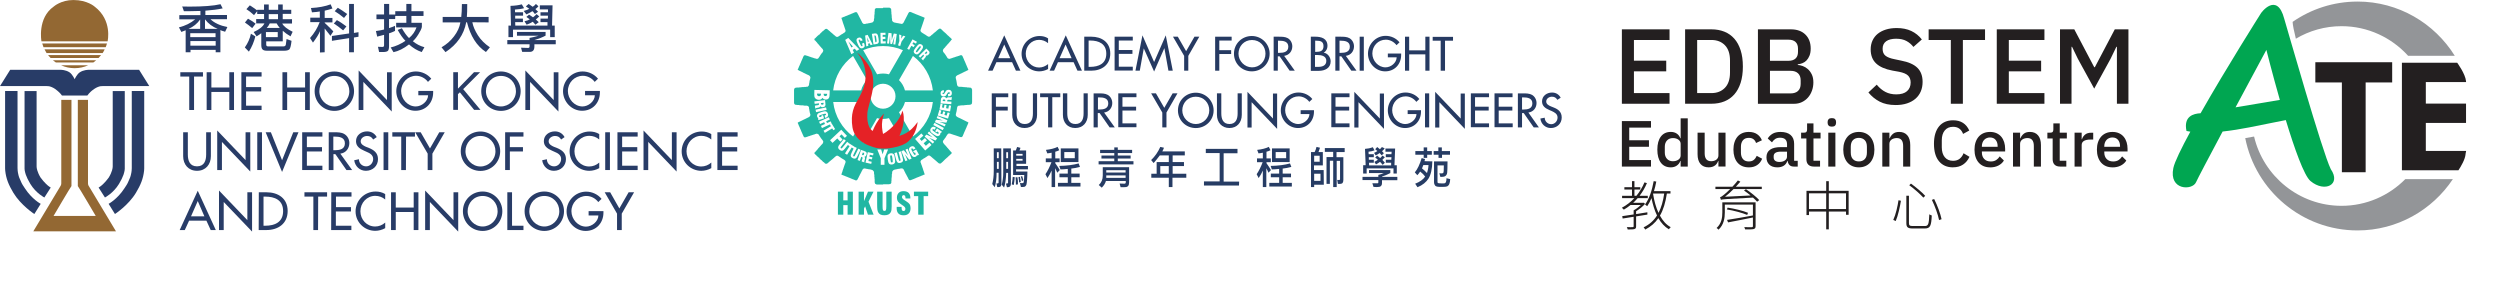 <?xml version="1.0" encoding="UTF-8"?>
<svg id="Layer_1" data-name="Layer 1" xmlns="http://www.w3.org/2000/svg" width="1400" height="170" viewBox="0 0 1400 170">
  <defs>
    <style>
      .cls-1 {
        fill: #283c67;
      }

      .cls-2 {
        fill: #936833;
      }

      .cls-3 {
        fill: #21b7a3;
      }

      .cls-4, .cls-5, .cls-6 {
        fill-rule: evenodd;
      }

      .cls-4, .cls-7 {
        fill: #231f20;
      }

      .cls-5 {
        fill: #939598;
      }

      .cls-8 {
        fill: #263a62;
      }

      .cls-9 {
        fill: #263c64;
      }

      .cls-6 {
        fill: #00a651;
      }

      .cls-10 {
        fill: #e52226;
      }
    </style>
  </defs>
  <g>
    <path class="cls-5" d="m1320.21.87c22.95,0,43.14,12.17,54.47,30.39h-26.13c-9.22-10.19-22.53-16.6-37.29-16.6-9.33,0-18.08,2.56-25.58,7.02-1.07-4.3-1.73-7.6-1.82-9.43,10.34-7.16,22.87-11.37,36.36-11.37h0Zm-57.93,75.59c5.23,22.19,25.22,38.8,48.97,38.8,13.95,0,26.6-5.73,35.72-14.95h26.64c-11.5,17.29-31.16,28.73-53.4,28.73-31.06,0-57.07-22.29-62.88-51.69,1.68-.29,3.33-.59,4.95-.89Z"/>
    <path class="cls-4" d="m1358.46,58.01h22.52v10.84h-22.52v15.66h22.52v.51c-.14.32-.23.74-.26,1.26-.2,2.93-2.6,6.96-3.99,9.07h-31.66v-60.22h30.97-.02s4.58,6.2,4.96,10.35v.49h-22.52v12.04Z"/>
    <polygon class="cls-4" points="1296.59 34.85 1339.62 34.85 1339.62 46.17 1324.76 46.17 1324.76 96.45 1311.45 96.45 1311.45 46.17 1296.59 46.17 1296.59 34.85"/>
    <path class="cls-6" d="m1232.33,63.42c-3.95.19-9.65,1.62-7.9,9.93.71.14,1.43.27,2.16.38-5.09,9.38-8.81,16.98-9.51,20.32-2.67,12.69,10.68,12.69,12.69,8.01.81-1.88,7.35-14.27,14.89-28.4,10.2-1.1,20.47-3.48,27.85-4.91,3.02-.58,5.52-1.09,7.54-1.5,4.82,15.85,10.21,31.12,13.83,34.14,8.01,6.68,17.36,2,11.35-6.68-4.67-9.35-24.7-79.78-26.04-84.14-4.01-15.36-13.01-3.6-13.36-2.67,0,0-19.17,30.26-33.5,55.51Zm19.57-3.31c8.98-16.78,17.27-32.17,17.27-32.17,0,0,3.24,12.94,7.54,28-5.46.89-15.86,2.61-24.81,4.17Z"/>
  </g>
  <g>
    <g>
      <path class="cls-7" d="m908.25,58.1V16.43h26.69v5.97h-19.94v11.58h18.09v5.97h-18.09v12.18h19.94v5.97h-26.69Z"/>
      <path class="cls-7" d="m943.66,16.43h14.75c2.67,0,5.08.44,7.25,1.31,2.17.88,4.02,2.18,5.55,3.91,1.53,1.73,2.72,3.9,3.55,6.51.84,2.61,1.25,5.64,1.25,9.1s-.42,6.5-1.25,9.1c-.84,2.61-2.02,4.78-3.55,6.51-1.53,1.73-3.38,3.04-5.55,3.91-2.17.88-4.59,1.31-7.25,1.31h-14.75V16.43Zm14.75,35.7c3.1,0,5.61-.98,7.52-2.93,1.91-1.95,2.87-4.82,2.87-8.6v-6.69c0-3.78-.95-6.65-2.87-8.6-1.91-1.95-4.42-2.93-7.52-2.93h-8v29.73h8Z"/>
      <path class="cls-7" d="m984.43,16.43h18.45c3.46,0,6.18.98,8.15,2.93,1.97,1.95,2.96,4.56,2.96,7.82,0,1.55-.22,2.88-.66,3.97-.44,1.09-1,1.99-1.67,2.69-.68.7-1.45,1.21-2.33,1.55-.88.34-1.73.55-2.57.63v.36c.84.04,1.76.24,2.78.6,1.02.36,1.96.93,2.84,1.7s1.61,1.77,2.21,2.98c.6,1.21.9,2.7.9,4.45s-.27,3.24-.81,4.72c-.54,1.47-1.28,2.75-2.24,3.82-.95,1.07-2.09,1.92-3.4,2.54-1.31.62-2.75.93-4.3.93h-20.3V16.43Zm6.75,17.61h10.45c1.67,0,2.97-.43,3.88-1.28.91-.86,1.37-2.08,1.37-3.67v-1.91c0-1.59-.46-2.82-1.37-3.67-.92-.86-2.21-1.28-3.88-1.28h-10.45v11.82Zm0,18.27h11.58c1.75,0,3.12-.46,4.12-1.37.99-.92,1.49-2.23,1.49-3.94v-2.03c0-1.71-.5-3.02-1.49-3.94-.99-.92-2.37-1.37-4.12-1.37h-11.58v12.66Z"/>
      <path class="cls-7" d="m1061.54,58.82c-3.5,0-6.48-.64-8.93-1.91-2.45-1.27-4.55-2.98-6.3-5.13l4.66-4.36c1.47,1.79,3.09,3.14,4.87,4.06,1.77.92,3.79,1.37,6.06,1.37,2.67,0,4.68-.6,6.03-1.79,1.35-1.19,2.03-2.81,2.03-4.84,0-1.63-.48-2.93-1.43-3.88-.96-.96-2.65-1.67-5.07-2.15l-3.7-.66c-4.06-.76-7.1-2.09-9.13-4-2.03-1.91-3.05-4.54-3.05-7.88,0-1.83.35-3.49,1.04-4.98.7-1.49,1.67-2.75,2.93-3.76,1.25-1.01,2.78-1.8,4.57-2.36,1.79-.56,3.8-.84,6.03-.84,3.14,0,5.87.55,8.18,1.64,2.31,1.09,4.28,2.68,5.91,4.75l-4.72,4.18c-1.07-1.39-2.39-2.51-3.94-3.34-1.55-.84-3.48-1.25-5.79-1.25s-4.24.48-5.55,1.43c-1.31.96-1.97,2.35-1.97,4.18s.54,3.06,1.61,3.91c1.07.86,2.75,1.5,5.02,1.94l3.7.78c4.18.8,7.23,2.15,9.16,4.06,1.93,1.91,2.9,4.54,2.9,7.88,0,1.95-.34,3.72-1.01,5.31-.68,1.59-1.66,2.96-2.96,4.09-1.29,1.13-2.88,2.01-4.75,2.63-1.87.62-4,.93-6.39.93Z"/>
      <path class="cls-7" d="m1099.21,22.4v35.7h-6.75V22.4h-12.42v-5.97h31.58v5.97h-12.42Z"/>
      <path class="cls-7" d="m1118.19,58.1V16.43h26.69v5.97h-19.94v11.58h18.09v5.97h-18.09v12.18h19.94v5.97h-26.69Z"/>
      <path class="cls-7" d="m1185.47,26.22h-.3l-3.28,6.75-9.13,16.66-9.13-16.66-3.28-6.75h-.3v31.88h-6.45V16.43h8l11.16,21.19h.36l11.16-21.19h7.64v41.67h-6.45v-31.88Z"/>
    </g>
    <g>
      <path class="cls-7" d="m922.55,120.17c-2.12.3-4.27.66-6.33,1.02v5.55c0,.89-.18,1.25-.87,1.52-.69.24-1.91.24-3.85.24-.06-.42-.27-.9-.48-1.31,1.64.06,2.92.03,3.31,0,.42-.03.51-.12.51-.45v-5.34c-2.3.36-4.42.72-6.15.98l-.24-1.34c1.73-.27,3.97-.6,6.39-.95v-2.3c1.37-.72,2.9-1.88,4-2.99h-5.73c-1.19.96-2.45,1.85-3.76,2.6-.24-.27-.75-.78-1.1-1.07,2.6-1.4,4.96-3.22,6.99-5.37h-6.87v-1.31h5.55v-3.52h-4.27v-1.31h4.27v-3.37h1.37v3.37h3.28v1.31h-3.28v3.52h1.11c1.82-2.24,3.34-4.75,4.51-7.52l1.37.42c-1.11,2.63-2.48,4.98-4.12,7.1h4.6v1.31h-5.67c-.78.93-1.61,1.79-2.51,2.6h5.49l.27-.09.93.66c-1.34,1.52-3.28,3.08-5.05,4.15v1.61l6.3-1.02.03,1.31Zm10.9-11.79c-.78,5.05-1.97,9.1-3.88,12.39,1.55,2.84,3.52,5.1,6.06,6.45-.36.27-.81.78-1.04,1.19-2.42-1.43-4.36-3.55-5.91-6.27-1.79,2.69-4.21,4.75-7.34,6.42-.15-.33-.63-.96-.93-1.25,3.31-1.61,5.73-3.79,7.52-6.63-1.37-2.81-2.36-6.12-3.1-9.73-.69,1.7-1.52,3.22-2.39,4.51-.27-.27-.89-.75-1.22-.95,2.33-3.1,3.94-8,4.84-13.08l1.46.24c-.33,1.85-.78,3.67-1.31,5.37h9.26v1.34h-2Zm-7.73.18c.63,3.94,1.61,7.58,3.05,10.66,1.55-2.96,2.57-6.54,3.19-10.84h-6.21l-.03.18Z"/>
      <path class="cls-7" d="m970.79,105.88c-1.58,1.61-3.19,3.05-4.78,4.3l14.33-.72c-1.19-.99-2.51-1.94-3.7-2.78l1.1-.72c2.66,1.76,5.85,4.33,7.43,6.09l-1.19.9c-.54-.66-1.37-1.46-2.33-2.3-15.76.84-17.11.93-17.94,1.22-.09-.33-.3-1.04-.48-1.46.6-.09,1.43-.72,2.45-1.58.6-.45,1.79-1.55,3.22-2.96h-8.27v-1.31h9.52c1.04-1.1,2.12-2.3,3.05-3.52l1.4.69c-.84.96-1.7,1.94-2.54,2.84h14.54v1.31h-15.82Zm12.33,20.75c0,.99-.27,1.4-1.07,1.64-.81.21-2.33.21-4.78.21-.06-.39-.3-.9-.48-1.31,1.97.09,3.73.09,4.18.06.51-.03.66-.18.66-.63v-4.81c-4.96,1.04-10.15,2.03-13.91,2.75l-.57-1.4c3.58-.54,9.16-1.49,14.48-2.48v-6.09h-15.73v4.42c0,3.02-.54,6.93-3.55,9.64-.18-.3-.75-.81-1.07-.95,2.84-2.54,3.22-5.97,3.22-8.72v-5.67h18.63v13.34Zm-4.69-6.27c-2.6-1.13-7.52-2.45-11.4-3.08l.45-1.01c3.88.57,8.78,1.79,11.4,2.9l-.45,1.19Z"/>
      <path class="cls-7" d="m1035.23,106.86v13.43h-1.46v-1.82h-9.64v9.97h-1.46v-9.97h-9.64v1.97h-1.4v-13.58h11.04v-5.4h1.46v5.4h11.11Zm-12.57,10.21v-8.81h-9.64v8.81h9.64Zm11.11,0v-8.81h-9.64v8.81h9.64Z"/>
      <path class="cls-7" d="m1064.53,112.44c-.54,3.25-1.58,8.24-2.93,11.34l-1.37-.63c1.4-2.99,2.45-7.73,2.93-11.02l1.37.3Zm4.48-2.81v15.28c0,1.34.42,1.67,2.24,1.67h6.63c2.03,0,2.3-1.13,2.54-6.57.39.27.96.54,1.37.66-.27,5.67-.78,7.28-3.91,7.28h-6.66c-2.84,0-3.67-.63-3.67-3.07v-15.26h1.46Zm1.13-6.81c2.81,2.03,6.3,4.96,7.97,6.84l-1.02,1.02c-1.67-1.88-5.07-4.9-7.91-6.96l.95-.9Zm12.99,8.63c1.79,3.58,3.52,8.24,4.15,11.31l-1.4.48c-.6-3.08-2.3-7.76-4.03-11.31l1.28-.48Z"/>
    </g>
    <g>
      <path class="cls-7" d="m908.25,93.28v-25.47h16.31v3.65h-12.19v7.08h11.05v3.65h-11.05v7.44h12.19v3.65h-16.31Z"/>
      <path class="cls-7" d="m941.16,90.14h-.18c-.41,1.12-1.09,1.99-2.02,2.63-.94.63-2.04.95-3.3.95-2.41,0-4.27-.87-5.58-2.61-1.31-1.74-1.97-4.18-1.97-7.32s.66-5.58,1.97-7.31c1.31-1.74,3.17-2.61,5.58-2.61,1.26,0,2.37.31,3.3.93.94.62,1.61,1.5,2.02,2.64h.18v-11.16h3.98v27h-3.98v-3.14Zm-4.31.15c1.22,0,2.24-.3,3.07-.89.83-.6,1.24-1.38,1.24-2.35v-6.49c0-.97-.41-1.76-1.24-2.35-.83-.6-1.85-.89-3.07-.89-1.39,0-2.49.44-3.32,1.33-.83.89-1.24,2.06-1.24,3.52v3.28c0,1.46.41,2.63,1.24,3.52.83.89,1.93,1.33,3.32,1.33Z"/>
      <path class="cls-7" d="m962.32,90.14h-.15c-.17.46-.39.91-.68,1.35-.28.44-.63.82-1.06,1.15-.43.33-.94.59-1.53.78-.6.19-1.28.29-2.06.29-1.97,0-3.5-.63-4.58-1.9-1.08-1.27-1.62-3.08-1.62-5.44v-12.08h3.98v11.57c0,2.94,1.22,4.42,3.65,4.42.51,0,1.01-.07,1.5-.2.49-.13.92-.33,1.29-.6.38-.27.68-.61.91-1.02.23-.41.35-.9.35-1.46v-12.7h3.98v18.97h-3.98v-3.14Z"/>
      <path class="cls-7" d="m979.33,93.72c-1.36,0-2.58-.23-3.65-.69s-1.97-1.12-2.7-1.99c-.73-.86-1.29-1.91-1.68-3.14-.39-1.23-.58-2.6-.58-4.1s.19-2.88.58-4.1c.39-1.23.95-2.27,1.68-3.14.73-.86,1.63-1.53,2.7-1.99,1.07-.46,2.29-.69,3.65-.69,1.9,0,3.45.43,4.67,1.28,1.22.85,2.1,1.98,2.66,3.39l-3.28,1.53c-.27-.88-.74-1.57-1.41-2.1-.67-.52-1.55-.78-2.64-.78-1.46,0-2.56.45-3.3,1.37-.74.91-1.11,2.09-1.11,3.55v3.38c0,1.46.37,2.64,1.11,3.55.74.91,1.84,1.36,3.3,1.36,1.17,0,2.1-.29,2.79-.86.69-.57,1.25-1.33,1.66-2.28l3.03,1.61c-.63,1.56-1.58,2.76-2.85,3.6-1.26.84-2.81,1.25-4.63,1.25Z"/>
      <path class="cls-7" d="m1004.5,93.28c-1.05,0-1.85-.3-2.41-.89-.56-.6-.9-1.36-1.02-2.28h-.18c-.36,1.19-1.03,2.09-2.01,2.7-.97.61-2.15.91-3.54.91-1.97,0-3.48-.51-4.54-1.53-1.06-1.02-1.59-2.4-1.59-4.12,0-1.9.69-3.32,2.06-4.27,1.37-.95,3.39-1.42,6.04-1.42h3.43v-1.61c0-1.17-.32-2.07-.95-2.7s-1.62-.95-2.96-.95c-1.12,0-2.03.24-2.74.73-.71.49-1.3,1.11-1.79,1.86l-2.37-2.15c.63-1.07,1.52-1.95,2.66-2.64,1.14-.69,2.64-1.04,4.49-1.04,2.46,0,4.34.57,5.66,1.71,1.31,1.14,1.97,2.79,1.97,4.93v9.52h2.01v3.25h-2.23Zm-8.03-2.59c1.24,0,2.26-.27,3.06-.82.8-.55,1.2-1.28,1.2-2.21v-2.74h-3.36c-2.75,0-4.12.85-4.12,2.55v.66c0,.85.28,1.49.86,1.92.57.43,1.36.64,2.35.64Z"/>
      <path class="cls-7" d="m1015.78,93.28c-1.39,0-2.43-.36-3.14-1.08-.71-.72-1.06-1.73-1.06-3.05v-11.6h-2.96v-3.25h1.6c.66,0,1.11-.15,1.37-.44.26-.29.38-.77.38-1.42v-3.32h3.57v5.18h3.98v3.25h-3.98v12.48h3.69v3.25h-3.47Z"/>
      <path class="cls-7" d="m1025.85,70.92c-.83,0-1.43-.19-1.81-.58-.38-.39-.57-.89-.57-1.5v-.62c0-.61.19-1.11.57-1.5.38-.39.98-.58,1.81-.58s1.42.2,1.79.58c.37.39.55.89.55,1.5v.62c0,.61-.18,1.11-.55,1.5-.37.39-.96.58-1.79.58Zm-2.01,3.39h3.98v18.97h-3.98v-18.97Z"/>
      <path class="cls-7" d="m1040.95,93.72c-1.31,0-2.51-.23-3.59-.69-1.08-.46-2-1.12-2.76-1.99-.75-.86-1.34-1.91-1.75-3.14-.41-1.23-.62-2.6-.62-4.1s.21-2.88.62-4.1c.41-1.23,1-2.27,1.75-3.14s1.67-1.53,2.76-1.99c1.08-.46,2.28-.69,3.59-.69s2.51.23,3.59.69c1.08.46,2,1.13,2.76,1.99.75.86,1.34,1.91,1.75,3.14.41,1.23.62,2.6.62,4.1s-.21,2.88-.62,4.1c-.41,1.23-1,2.27-1.75,3.14-.75.86-1.67,1.53-2.76,1.99-1.08.46-2.28.69-3.59.69Zm0-3.32c1.36,0,2.46-.42,3.28-1.25.83-.83,1.24-2.09,1.24-3.75v-3.19c0-1.67-.41-2.92-1.24-3.76-.83-.83-1.92-1.25-3.28-1.25s-2.46.42-3.28,1.25c-.83.84-1.24,2.09-1.24,3.76v3.19c0,1.67.41,2.92,1.24,3.75.83.84,1.92,1.25,3.28,1.25Z"/>
      <path class="cls-7" d="m1054.09,93.28v-18.97h3.98v3.14h.18c.41-1.02,1.04-1.87,1.88-2.55.84-.68,1.99-1.02,3.45-1.02,1.94,0,3.46.64,4.54,1.92,1.08,1.28,1.62,3.1,1.62,5.45v12.04h-3.98v-11.53c0-2.97-1.19-4.45-3.58-4.45-.51,0-1.02.07-1.51.2s-.94.33-1.33.6c-.39.27-.7.61-.93,1.02-.23.41-.35.9-.35,1.46v12.7h-3.98Z"/>
      <path class="cls-7" d="m1093.71,93.72c-3.33,0-5.95-1.12-7.84-3.38-1.9-2.25-2.85-5.51-2.85-9.8,0-2.14.24-4.03.73-5.66.49-1.63,1.19-3,2.12-4.12.92-1.12,2.05-1.96,3.37-2.54,1.33-.57,2.81-.86,4.47-.86,2.21,0,4.07.48,5.56,1.45,1.5.96,2.67,2.39,3.52,4.28l-3.47,1.9c-.44-1.22-1.11-2.18-2.02-2.9-.91-.72-2.11-1.08-3.59-1.08-1.97,0-3.51.67-4.63,2.01-1.12,1.34-1.68,3.2-1.68,5.57v3.88c0,2.37.56,4.22,1.68,5.57,1.12,1.34,2.66,2.01,4.63,2.01,1.53,0,2.78-.4,3.74-1.19.96-.79,1.67-1.81,2.13-3.05l3.32,2.01c-.85,1.85-2.04,3.29-3.58,4.32-1.53,1.04-3.41,1.55-5.62,1.55Z"/>
      <path class="cls-7" d="m1114.44,93.72c-1.36,0-2.58-.23-3.65-.69s-1.98-1.12-2.74-1.99c-.75-.86-1.33-1.91-1.73-3.14-.4-1.23-.6-2.6-.6-4.1s.2-2.88.6-4.1c.4-1.23.98-2.27,1.73-3.14.75-.86,1.67-1.53,2.74-1.99,1.07-.46,2.29-.69,3.65-.69s2.61.24,3.67.73c1.06.49,1.94,1.16,2.65,2.02.71.86,1.23,1.87,1.59,3.01.35,1.14.53,2.37.53,3.69v1.5h-13.02v.62c0,1.45.43,2.64,1.29,3.57.86.93,2.1,1.4,3.7,1.4,1.17,0,2.15-.25,2.95-.76.8-.51,1.48-1.2,2.04-2.07l2.34,2.31c-.71,1.17-1.73,2.1-3.07,2.8-1.34.69-2.9,1.04-4.67,1.04Zm0-16.75c-.68,0-1.31.12-1.88.37-.57.24-1.06.58-1.46,1.02-.4.44-.71.96-.93,1.57-.22.61-.33,1.28-.33,2.01v.26h8.83v-.36c0-1.46-.38-2.63-1.13-3.52-.75-.89-1.79-1.33-3.1-1.33Z"/>
      <path class="cls-7" d="m1127.28,93.28v-18.97h3.98v3.14h.18c.41-1.02,1.04-1.87,1.88-2.55.84-.68,1.99-1.02,3.45-1.02,1.94,0,3.46.64,4.54,1.92,1.08,1.28,1.62,3.1,1.62,5.45v12.04h-3.98v-11.53c0-2.97-1.19-4.45-3.58-4.45-.51,0-1.02.07-1.51.2-.5.13-.94.33-1.33.6-.39.27-.7.61-.93,1.02-.23.41-.35.9-.35,1.46v12.7h-3.98Z"/>
      <path class="cls-7" d="m1153.69,93.28c-1.39,0-2.43-.36-3.14-1.08-.71-.72-1.06-1.73-1.06-3.05v-11.6h-2.96v-3.25h1.6c.66,0,1.11-.15,1.37-.44.26-.29.38-.77.38-1.42v-3.32h3.57v5.18h3.98v3.25h-3.98v12.48h3.69v3.25h-3.47Z"/>
      <path class="cls-7" d="m1161.76,93.28v-18.97h3.98v3.65h.18c.27-.97.83-1.82,1.68-2.55.85-.73,2.03-1.09,3.54-1.09h1.06v3.83h-1.57c-1.58,0-2.79.26-3.63.77-.84.51-1.26,1.26-1.26,2.26v12.11h-3.98Z"/>
      <path class="cls-7" d="m1182.99,93.72c-1.36,0-2.58-.23-3.65-.69s-1.98-1.12-2.74-1.99c-.75-.86-1.33-1.91-1.73-3.14-.4-1.23-.6-2.6-.6-4.1s.2-2.88.6-4.1c.4-1.23.98-2.27,1.73-3.14.75-.86,1.67-1.53,2.74-1.99,1.07-.46,2.29-.69,3.65-.69s2.61.24,3.67.73c1.06.49,1.94,1.16,2.65,2.02.71.86,1.23,1.87,1.59,3.01.35,1.14.53,2.37.53,3.69v1.5h-13.02v.62c0,1.45.43,2.64,1.29,3.57.86.93,2.1,1.4,3.7,1.4,1.17,0,2.15-.25,2.95-.76.8-.51,1.48-1.2,2.04-2.07l2.34,2.31c-.71,1.17-1.73,2.1-3.07,2.8-1.34.69-2.9,1.04-4.67,1.04Zm0-16.75c-.68,0-1.31.12-1.88.37-.57.24-1.06.58-1.46,1.02-.4.44-.71.96-.93,1.57-.22.61-.33,1.28-.33,2.01v.26h8.83v-.36c0-1.46-.38-2.63-1.13-3.52-.75-.89-1.79-1.33-3.1-1.33Z"/>
    </g>
  </g>
  <g>
    <g>
      <path class="cls-1" d="m108.61,61.6h-2.64v-18.73h-4.99v-2.42h12.68v2.42h-4.99v18.73h-.07Z"/>
      <path class="cls-1" d="m128.41,49v-8.55h2.64v21.15h-2.64v-10.11h-10.04v10.11h-2.64v-21.15h2.64v8.55h10.04Z"/>
      <path class="cls-1" d="m135.17,40.45h11.32v2.42h-8.69v5.91h8.47v2.42h-8.47v7.98h8.69v2.42h-11.32v-21.15Z"/>
      <path class="cls-1" d="m170.85,49v-8.55h2.64v21.15h-2.64v-10.11h-10.04v10.11h-2.64v-21.15h2.64v8.55h10.04Z"/>
      <path class="cls-1" d="m198.27,51.06c0,6.27-4.99,11.04-11.04,11.04s-11.04-4.7-11.04-11.04,4.99-11.04,11.04-11.04,11.04,4.99,11.04,11.04Zm-2.64,0c0-4.63-3.49-8.55-8.4-8.55s-8.4,3.92-8.4,8.55,3.85,8.55,8.4,8.55,8.4-3.77,8.4-8.55Z"/>
      <path class="cls-1" d="m200.84,39.46l15.88,16.59v-15.6h2.64v22.01l-15.88-16.59v15.74h-2.64v-22.15Z"/>
      <path class="cls-1" d="m242.57,50.92v.85c0,5.77-4.06,10.26-9.97,10.26s-10.68-5.13-10.68-10.97,4.84-11.04,10.97-11.04c3.28,0,6.55,1.5,8.62,4.06l-1.85,1.78c-1.5-2.07-4.06-3.42-6.62-3.42-4.7,0-8.4,3.85-8.4,8.55,0,4.42,3.63,8.62,8.19,8.62,3.28,0,6.84-2.85,6.91-6.27h-5.48v-2.42h8.33Z"/>
      <path class="cls-1" d="m265.43,40.45h3.42l-9.47,9.47,9.69,11.61h-3.56l-7.98-9.83-1.07,1v8.83h-2.64v-21.08h2.64v9.19l8.97-9.19Z"/>
      <path class="cls-1" d="m291.57,51.06c0,6.27-4.99,11.04-11.04,11.04s-11.04-4.7-11.04-11.04,4.99-11.04,11.04-11.04,11.04,4.99,11.04,11.04Zm-2.64,0c0-4.63-3.49-8.55-8.4-8.55s-8.4,3.92-8.4,8.55,3.85,8.55,8.4,8.55,8.4-3.77,8.4-8.55Z"/>
      <path class="cls-1" d="m294.2,39.46l15.88,16.59v-15.6h2.64v22.01l-15.88-16.59v15.74h-2.64v-22.15Z"/>
      <path class="cls-1" d="m335.94,50.92v.85c0,5.77-4.06,10.26-9.97,10.26s-10.68-5.13-10.68-10.97,4.84-11.04,10.97-11.04c3.28,0,6.55,1.5,8.62,4.06l-1.85,1.78c-1.5-2.07-4.06-3.42-6.62-3.42-4.7,0-8.4,3.85-8.4,8.55,0,4.42,3.63,8.62,8.19,8.62,3.28,0,6.84-2.85,6.91-6.27h-5.48v-2.42h8.33Z"/>
      <path class="cls-1" d="m105.19,74.07v12.46c0,3.42,1.07,6.62,5.13,6.62s5.13-3.2,5.13-6.62v-12.46h2.64v13.39c0,4.63-2.92,8.19-7.76,8.19s-7.76-3.56-7.76-8.19v-13.39h2.64Z"/>
      <path class="cls-1" d="m121.64,73.07l15.88,16.59v-15.6h2.64v22.01l-15.88-16.59v15.74h-2.64v-22.15Z"/>
      <path class="cls-1" d="m146.71,95.22h-2.64v-21.15h2.64v21.15Z"/>
      <path class="cls-1" d="m157.96,89.74l6.27-15.67h2.92l-9.19,22.22-9.19-22.22h2.92l6.27,15.67Z"/>
      <path class="cls-1" d="m169.22,74.07h11.32v2.42h-8.69v5.91h8.47v2.42h-8.47v7.98h8.69v2.42h-11.32v-21.15h0Z"/>
      <path class="cls-1" d="m197.2,95.22h-3.2l-6.2-8.9h-1.07v8.9h-2.64v-21.15h3.2c1.85,0,3.92,0,5.56,1,1.78,1.07,2.78,2.99,2.78,5.06,0,2.99-1.99,5.56-5.06,5.91l6.62,9.19Zm-10.54-11.11h.85c2.71,0,5.63-.5,5.63-3.85s-3.13-3.77-5.77-3.77h-.71v7.62Z"/>
      <path class="cls-1" d="m208.96,78.13c-.78-1.35-1.78-1.99-3.42-1.99s-3.56,1.14-3.56,2.99c0,1.64,1.64,2.49,2.92,3.06l1.5.57c2.99,1.21,5.27,2.85,5.27,6.34,0,3.85-2.99,6.55-6.77,6.55-3.42,0-6.05-2.49-6.55-5.91l2.64-.57c0,2.35,1.85,3.99,4.06,3.99s3.92-1.92,3.92-4.13-1.85-3.28-3.63-3.99l-1.42-.64c-2.42-1.07-4.56-2.42-4.56-5.34,0-3.42,2.99-5.48,6.2-5.48,2.35,0,4.27,1.14,5.41,3.2l-1.99,1.35Z"/>
      <path class="cls-1" d="m217.43,95.22h-2.64v-21.15h2.64v21.15Z"/>
      <path class="cls-1" d="m227.33,95.22h-2.64v-18.73h-4.99v-2.42h12.68v2.42h-4.99l-.07,18.73h0Z"/>
      <path class="cls-1" d="m232.53,74.07h3.06l5.2,9.04,5.2-9.04h3.06l-6.91,11.96v9.19h-2.64v-9.19l-6.98-11.96Z"/>
      <path class="cls-1" d="m280.1,84.68c0,6.27-4.99,11.04-11.04,11.04s-11.04-4.7-11.04-11.04,4.99-11.04,11.04-11.04,11.04,4.99,11.04,11.04Zm-2.64,0c0-4.63-3.49-8.55-8.4-8.55s-8.4,3.92-8.4,8.55,3.85,8.55,8.4,8.55,8.4-3.77,8.4-8.55Z"/>
      <path class="cls-1" d="m285.52,76.49v5.91h7.34v2.42h-7.34v10.4h-2.64v-21.15h10.26v2.42h-7.62Z"/>
      <path class="cls-1" d="m314.22,78.13c-.78-1.35-1.78-1.99-3.42-1.99s-3.56,1.14-3.56,2.99c0,1.64,1.64,2.49,2.92,3.06l1.5.57c2.99,1.21,5.27,2.85,5.27,6.34,0,3.85-2.99,6.55-6.77,6.55-3.42,0-6.05-2.49-6.55-5.91l2.64-.57c0,2.35,1.85,3.99,4.06,3.99s3.92-1.92,3.92-4.13-1.85-3.28-3.63-3.99l-1.42-.64c-2.42-1.07-4.63-2.42-4.63-5.34,0-3.42,2.99-5.48,6.2-5.48,2.35,0,4.27,1.14,5.41,3.2l-1.92,1.35Z"/>
      <path class="cls-1" d="m335.58,78.13c-1.5-1.35-3.56-2.07-5.56-2.07-4.7,0-8.33,3.92-8.33,8.62s3.56,8.55,8.26,8.55c2.07,0,4.06-.78,5.63-2.21v3.13c-1.64.93-3.7,1.5-5.56,1.5-6.05,0-11.04-4.77-11.04-10.9s4.99-11.11,11.25-11.11c1.85,0,3.7.43,5.34,1.42v3.06Z"/>
      <path class="cls-1" d="m341.56,95.22h-2.64v-21.15h2.64v21.15Z"/>
      <path class="cls-1" d="m345.77,74.07h11.32v2.42h-8.69v5.91h8.47v2.42h-8.47v7.98h8.69v2.42h-11.32v-21.15Z"/>
      <path class="cls-1" d="m360.37,73.07l15.88,16.59v-15.6h2.64v22.01l-15.88-16.59v15.74h-2.64v-22.15Z"/>
      <path class="cls-1" d="m398.33,78.13c-1.5-1.35-3.56-2.07-5.56-2.07-4.7,0-8.33,3.92-8.33,8.62s3.56,8.55,8.26,8.55c2.07,0,4.06-.78,5.63-2.21v3.13c-1.64.93-3.7,1.5-5.56,1.5-6.05,0-11.04-4.77-11.04-10.9s4.99-11.11,11.25-11.11c1.85,0,3.7.43,5.34,1.42v3.06Z"/>
      <path class="cls-1" d="m401.74,74.07h11.32v2.42h-8.69v5.91h8.47v2.42h-8.47v7.98h8.69v2.42h-11.32v-21.15Z"/>
      <path class="cls-1" d="m105.9,123.56l-2.42,5.27h-2.85l10.11-22.01,10.11,22.01h-2.85l-2.42-5.27h-9.69Zm4.84-10.97l-3.77,8.55h7.48l-3.7-8.55Z"/>
      <path class="cls-1" d="m122.64,106.69l15.88,16.59v-15.6h2.64v22.01l-15.88-16.59v15.74h-2.64v-22.15Z"/>
      <path class="cls-1" d="m144.93,107.68h4.34c6.48,0,11.82,3.42,11.82,10.47s-5.27,10.68-11.96,10.68h-4.27l.07-21.15h0Zm2.64,18.73h.93c5.41,0,10.04-1.99,10.04-8.19s-4.63-8.12-10.04-8.12h-.93v16.31Z"/>
      <path class="cls-1" d="m178.12,128.83h-2.64v-18.73h-4.99v-2.42h12.68v2.42h-4.99l-.07,18.73h0Z"/>
      <path class="cls-1" d="m185.52,107.68h11.32v2.42h-8.69v5.91h8.4v2.42h-8.47v7.98h8.69v2.42h-11.32l.07-21.15h0Z"/>
      <path class="cls-1" d="m215.72,111.74c-1.5-1.35-3.56-2.07-5.56-2.07-4.7,0-8.33,3.92-8.33,8.62s3.56,8.55,8.26,8.55c2.07,0,4.06-.78,5.63-2.21v3.13c-1.64.93-3.7,1.5-5.56,1.5-6.05,0-11.04-4.77-11.04-10.9s4.99-11.11,11.25-11.11c1.85,0,3.7.43,5.34,1.42v3.06Z"/>
      <path class="cls-1" d="m231.67,116.23v-8.55h2.64v21.15h-2.64v-10.11h-10.04v10.11h-2.64v-21.15h2.64v8.55h10.04Z"/>
      <path class="cls-1" d="m238.08,106.69l15.88,16.59v-15.6h2.64v22.01l-15.88-16.59v15.74h-2.64v-22.15Z"/>
      <path class="cls-1" d="m281.31,118.29c0,6.27-4.99,11.04-11.04,11.04s-11.04-4.7-11.04-11.04,4.99-11.04,11.04-11.04,11.04,4.99,11.04,11.04Zm-2.64,0c0-4.63-3.49-8.55-8.4-8.55s-8.4,3.92-8.4,8.55,3.85,8.55,8.4,8.55,8.4-3.77,8.4-8.55Z"/>
      <path class="cls-1" d="m286.73,126.41h6.41v2.42h-9.04v-21.15h2.64v18.73Z"/>
      <path class="cls-1" d="m315.85,118.29c0,6.27-4.99,11.04-11.04,11.04s-11.04-4.7-11.04-11.04,4.99-11.04,11.04-11.04,11.04,4.99,11.04,11.04Zm-2.64,0c0-4.63-3.49-8.55-8.4-8.55s-8.4,3.92-8.4,8.55,3.85,8.55,8.4,8.55,8.4-3.77,8.4-8.55Z"/>
      <path class="cls-1" d="m337.93,118.22v.85c0,5.77-4.06,10.26-9.97,10.26s-10.68-5.13-10.68-10.97,4.84-11.04,10.97-11.04c3.28,0,6.55,1.5,8.62,4.06l-1.85,1.78c-1.5-2.07-4.06-3.42-6.62-3.42-4.7,0-8.4,3.85-8.4,8.55,0,4.42,3.63,8.62,8.19,8.62,3.28,0,6.84-2.85,6.91-6.27h-5.48v-2.42h8.33Z"/>
      <path class="cls-1" d="m338.64,107.68h3.06l5.13,9.04,5.2-9.04h3.06l-6.91,11.96v9.19h-2.64v-9.19l-6.91-11.96Z"/>
    </g>
    <g>
      <g>
        <path class="cls-1" d="m123.42,16.81v12.46h-2.64v-1.35h-14.1v1.35h-2.71v-12.32c-.5.21-1.28.5-2.42.93l-1.35-2.56c3.49-.85,6.55-2.35,9.12-4.49h-8.9v-2.35h11.82v-2.35c-4.34.14-7.41.14-9.26.14l-.93-2.64c1.07.07,2.42.07,4.06.07,7.62,0,13.46-.43,17.38-1.35l1.21,2.35c-2.64.57-5.84,1-9.69,1.28v2.42h12.11v2.35h-9.26c2.21,2.14,5.34,3.56,9.47,4.42l-1.28,2.64c-.36-.14-.78-.36-1.28-.43-.57-.14-1-.36-1.35-.57Zm-17.88-.64h6.55v-5.27c-1.64,2.35-3.85,4.13-6.55,5.27Zm15.17,2.42h-14.17v2.21h14.17v-2.21Zm-14.1,6.98h14.17v-2.56h-14.17v2.56Zm8.19-14.74v5.34h7.12c-2.92-1.14-5.27-2.92-7.12-5.34Z"/>
        <path class="cls-1" d="m143.01,20.37c-.78,3.13-1.99,5.98-3.63,8.55l-2.28-2.35c1.71-2.42,2.85-4.99,3.42-7.69l2.49,1.5Zm-1.78-4.63c-1.57-1.35-2.92-2.35-4.06-3.13l1.71-2.14c1.35.71,2.78,1.64,4.27,2.78l-1.92,2.49Zm2.78-10.26h3.85v-2.99h2.64v2.99h5.27v-2.99h2.56v2.99h4.77v2.28h-4.77v2.99h5.2v2.42h-5.48c.78,1.57,2.71,3.06,5.84,4.63l-1.21,2.56c-1.78-1.07-3.2-2.07-4.34-3.13v5.91h-9.26v1.85c0,.64.36,1,1,1h8.55c.78,0,1.28-.28,1.42-.93.14-.64.28-1.71.43-3.2l2.78,1c-.28,2.64-.71,4.27-1.21,4.77s-1.5.78-2.99.78h-9.47c-1.21,0-2.07-.21-2.56-.71-.5-.5-.71-1.35-.71-2.71v-6.41c-.5.43-1.35,1-2.64,1.78l-1.64-2.42c3.2-1.42,5.2-3.06,6.05-4.84h-4.63v-2.42h4.42v-2.85h-3.85v-1.57l-1.78,2.21c-1.57-1.42-2.99-2.56-4.27-3.35l1.92-2.14c1.64,1.07,2.99,1.99,4.13,2.85v-.36Zm4.91,12.46v2.85h6.62v-2.85h-6.62Zm2.14-4.84c-.43,1-1,1.85-1.71,2.56h7.34c-.64-.71-1.21-1.57-1.78-2.56h-3.85Zm-.57-5.2v2.85h5.2v-2.85h-5.2Z"/>
        <path class="cls-1" d="m179.19,6.41c-1,.21-2.49.36-4.49.5l-.57-2.42c4.27-.21,7.98-.93,11.04-2.07l1,2.35c-1.35.5-2.85.85-4.34,1.21v4.06h4.34v2.49h-4.34v.28c2.14,1.99,3.77,3.56,4.84,4.77l-1.64,2.49c-.57-.78-1.14-1.57-1.71-2.21-.5-.57-1-1.21-1.5-1.92v13.32l-2.64.14v-11.96c-.71,1.85-2.07,3.99-3.92,6.41l-1.64-2.56c2.42-2.71,4.2-5.7,5.41-8.9h-5.27v-2.49h5.34v-3.49h.07Zm6.69,16.45v-2.71l9.61-1.42V2.21h2.71v16.24l2.56-.43v2.56l-2.56.43v8.26h-2.71v-7.91l-9.61,1.5Zm6.27-5.84c-1.99-1.64-3.7-2.92-5.2-3.85l1.71-1.92c1.42.78,3.2,1.92,5.34,3.56l-1.85,2.21Zm.5-6.98c-2.14-1.71-3.85-2.99-5.2-3.77l1.71-1.92c1.28.71,2.99,1.85,5.27,3.49l-1.78,2.21Z"/>
        <path class="cls-1" d="m221.28,10.68h-3.42v5.06c1.57-.5,2.64-.93,3.35-1.28v2.85c-.57.36-1.71.78-3.35,1.35v7.05c0,1.35-.21,2.28-.57,2.71-.43.43-1.28.71-2.71.71h-2.28l-.64-2.92,2.49.07c.64,0,.93-.28.93-.93v-5.84c-1.64.43-2.92.71-3.85,1l-.71-3.13c1.64-.21,3.2-.5,4.56-.85v-5.77h-4.27v-2.64h4.27V2.21h2.85v5.91h3.42v-1.85h6.2V2.21h2.85v4.06h6.77v2.64h-6.77v3.85h5.84v2.35c-.21,1.07-.85,2.35-1.92,4.06-1,1.64-2.07,2.99-3.13,3.92,1.92,1.57,4.06,2.71,6.48,3.35l-1.5,2.71c-2.56-.85-4.91-2.28-7.12-4.27-3.06,2.35-5.91,3.77-8.69,4.34l-1.57-2.64c2.78-.64,5.48-1.85,8.26-3.7-1.5-1.5-2.92-3.56-4.34-6.12l2.35-.93c1.35,2.35,2.64,4.2,3.99,5.48,1.92-1.57,3.35-3.56,4.2-5.98h-11.4v-2.56h5.7v-3.85h-6.2l-.07,1.78Z"/>
        <path class="cls-1" d="m264.51,12.46c.43,2.35,1.5,4.77,3.13,7.34,1.64,2.56,3.85,4.77,6.69,6.69l-2.21,2.64c-5.2-3.42-8.69-8.97-10.61-16.67h-.43c-1.28,6.91-5.13,12.46-11.61,16.74l-2.21-2.71c2.71-1.57,5.06-3.56,6.98-6.12,1.92-2.49,3.13-5.13,3.56-7.83h-9.9v-3.06h10.4c.21-1.78.36-4.13.36-7.19h2.99c0,3.28-.07,5.7-.21,7.19h12.18v3.06l-9.12-.07Z"/>
        <path class="cls-1" d="m305.53,17.88v2.07c-1.71.93-3.77,1.71-6.27,2.49h11.96v2.35h-11.96v1.21c0,2.07-.85,3.06-2.64,3.06h-4.2l-.64-2.35,3.92.14c.57,0,.85-.28.85-.85v-1.21h-12.46v-2.35h12.46v-1.21c1.35-.21,2.99-.64,5.06-1.21h-12.11v-2.14h16.02Zm2.56-1.28h-20.8v4.2h-2.56v-6.48h1.42l-.28-11.04c2.49-.07,4.63-.36,6.34-.85l1.28,2.14c-1.07.36-2.78.64-5.13.78l.07,1.5h4.49v1.92h-4.42v1.64h4.34v1.99h-4.34l.07,1.92h18.02v-1.92h-3.92v-1.99h4.13l.07-1.64h-4.2v-1.92h4.2v-1.57h-4.56v-2.28h7.12l-.28,11.32h1.5v6.48h-2.56v-4.2Zm-9.97-10.33c-.93.64-2.07,1.21-3.35,1.78l-1.5-1.92c1.64-.43,2.64-.85,3.13-1.21-.5-.36-1.14-.85-1.92-1.35l1.57-1.35c.71.5,1.5,1,2.28,1.57.85-.57,1.42-1.07,1.78-1.57l1.42,1.28c-.43.57-1,1.07-1.71,1.57.36.36.93.85,1.5,1.5l-1.78,1.28c-.71-1-1.21-1.57-1.42-1.57Zm.14,5.91c-.85.64-1.99,1.14-3.35,1.64l-1.21-1.92c1.35-.28,2.35-.64,2.99-1.07-.36-.28-1-.71-1.92-1.35l1.5-1.28c.36.21.71.43,1,.64.36.21.78.57,1.21.85.57-.36,1.21-.93,1.99-1.78l1.5,1.28c-.71.71-1.35,1.28-1.92,1.71.57.5,1.07,1,1.64,1.5l-1.85,1.42c-.93-1.07-1.42-1.64-1.57-1.64Z"/>
      </g>
      <g>
        <path class="cls-2" d="m64.95,129.55l-15.17-25.28s-.5-.57-.5-1.57v-46.79h-5.7v48.29c.5.5,10.04,16.74,10.04,16.74h-23.64s9.54-16.24,10.04-16.74v-48.29h-5.7v46.79c0,.93-.5,1.57-.5,1.57l-15.17,25.28h46.29Z"/>
        <g>
          <path class="cls-2" d="m60.25,23.15s2.85-11.82-7.34-19.51c0,0-4.06-3.63-11.82-3.63-6.91,0-10.97,3.63-10.97,3.63-9.33,6.48-6.91,19.51-6.91,19.51h37.03Z"/>
          <path class="cls-2" d="m24.36,26.42h34.83c.28-.64.5-1.35.71-2.07H23.64c.21.71.43,1.35.71,2.07Z"/>
          <path class="cls-2" d="m58.61,27.63H24.93c.36.71.71,1.35,1.14,2.07h31.41c.43-.71.85-1.35,1.14-2.07Z"/>
          <path class="cls-2" d="m28.34,32.48h26.85c.5-.5,1-1.07,1.42-1.64h-29.7c.5.57.93,1.14,1.42,1.64Z"/>
          <path class="cls-2" d="m31.26,34.97h21.01c.57-.36,1.07-.78,1.57-1.21h-24.21c.57.43,1.07.78,1.64,1.21Z"/>
          <path class="cls-2" d="m34.18,36.54c2.35,1.07,4.91,1.64,7.62,1.64s5.27-.57,7.62-1.64h-15.24Z"/>
        </g>
        <path class="cls-1" d="m77.91,39.1h-28.49s-2.64,0-4.77,1.42c-1.64,1.14-2.78,3.7-2.85,3.85h0c-.07-.14-1.21-2.71-2.85-3.85-2.14-1.42-4.77-1.42-4.77-1.42H5.7L0,48.21h26.14s.78,0,1.21.07c.78.14,2.14.57,3.56,1.57,1.92,1.42,2.49,2.14,2.92,2.56.21.21.85,1.07.85,1.07h14.24s.64-.85.85-1.07c.5-.5,1-1.21,2.92-2.56,1.42-1,2.78-1.42,3.56-1.57.5-.07,1.21-.07,1.21-.07h26.14l-5.7-9.12Z"/>
        <g>
          <g>
            <path class="cls-1" d="m2.85,50.99v43.3c0,.5,0,.93.07,1.28.5,4.56,1.92,7.98,4.56,12.39,4.2,6.98,11.75,11.89,11.75,11.89l3.56-5.7s-4.84-2.56-8.76-8.55c-.78-1.21-1.57-2.28-2.07-3.42-.5-1.07-.85-1.92-1.21-2.78-.21-.64-.43-1.28-.5-1.78-.21-.78-.28-1.42-.36-2.14,0-.28-.07-1.35-.07-1.35v-43.16H2.85Z"/>
            <path class="cls-1" d="m13.75,50.99v43.51c0,.21.07.5.07.78,0,.14.07.36.07.43.14.64.28,1.28.57,2.14.5,1.42,1.35,3.2,2.56,5.2,3.2,5.2,7.83,7.55,7.83,7.55l3.56-5.56s-1.21-.64-2.64-2.07c-.93-.93-2.07-2.14-3.06-3.56-.93-1.5-1.5-2.92-1.85-4.06-.28-.93-.36-1.71-.36-2.14v-42.23h-6.77Z"/>
          </g>
          <g>
            <path class="cls-1" d="m80.76,50.99v43.3c0,.5,0,.93-.07,1.28-.5,4.56-1.92,7.98-4.56,12.39-4.2,6.98-11.75,11.89-11.75,11.89l-3.56-5.7s4.84-2.56,8.76-8.55c.78-1.21,1.57-2.28,2.07-3.42.5-1.07.85-1.92,1.21-2.78.21-.64.43-1.28.5-1.78.21-.78.28-1.42.36-2.14,0-.28.07-1.35.07-1.35v-43.16h6.98Z"/>
            <path class="cls-1" d="m69.87,50.99v43.51c0,.21-.07.5-.07.78,0,.14-.07.36-.07.43-.14.64-.28,1.28-.57,2.14-.5,1.42-1.35,3.2-2.56,5.2-3.2,5.2-7.83,7.55-7.83,7.55l-3.56-5.56s1.21-.64,2.64-2.07c.93-.93,2.07-2.14,3.06-3.56.93-1.5,1.5-2.92,1.85-4.06.28-.93.36-1.71.36-2.14v-42.23h6.77Z"/>
          </g>
        </g>
      </g>
    </g>
  </g>
  <g>
    <g>
      <g>
        <g>
          <path class="cls-3" d="m459.72,57.92c.04.29.12.49.25.59.13.11.33.14.61.11.26-.03.43-.11.52-.25.09-.13.12-.35.08-.64,0-.02,0-.05-.01-.08s-.01-.07-.02-.09l-1.45.18s0,.05,0,.09c0,.04,0,.07,0,.08Z"/>
          <path class="cls-3" d="m528.67,55.67c-.26-.02-.44.03-.56.14-.12.11-.18.32-.2.61,0,.02,0,.05,0,.08s0,.07,0,.09l1.46.1s0-.05,0-.09,0-.07,0-.08c.02-.29-.03-.5-.13-.63-.11-.13-.3-.2-.58-.22Z"/>
          <path class="cls-3" d="m483.34,85.42s-.04-.01-.08-.02c-.04,0-.07-.02-.09-.03l-.47,1.39s.05.02.09.03.06.03.08.03c.28.09.49.11.64.03.15-.07.27-.24.36-.5.08-.24.08-.44,0-.58s-.26-.26-.53-.35Z"/>
          <path class="cls-3" d="m499.71,88.35c-.09-.66-.18-1.06-.29-1.21-.1-.14-.27-.2-.49-.17-.21.03-.35.13-.41.3-.06.17-.05.58.04,1.24l.14,1.08c.09.65.18,1.04.29,1.2.1.15.27.21.49.19.22-.03.36-.13.42-.3.06-.17.05-.58-.04-1.24l-.14-1.08Z"/>
          <path class="cls-3" d="m458.67,53.87c.36,0,.63-.09.81-.29.17-.21.27-.53.28-.98v-.14s-2.23-.05-2.23-.05v.17c-.01.42.08.74.27.96.19.22.48.33.87.34Z"/>
          <path class="cls-3" d="m513.07,29.18c.15.11.31.12.46.03s.43-.39.83-.92l.66-.87c.4-.53.62-.88.66-1.05.04-.17-.02-.31-.18-.42-.15-.11-.3-.12-.46-.03s-.43.39-.83.92l-.66.87c-.39.52-.61.87-.65,1.04-.04.17.01.32.17.43Z"/>
          <polygon class="cls-3" points="486.6 23.23 485.52 20.81 485.93 23.42 486.6 23.23"/>
          <path class="cls-3" d="m544.26,50.1v-.23s-.02-.06-.04-.07c-.08-.06-.03-.18-.13-.22-.01-.15-.14-.22-.23-.32-.12,0-.19-.14-.32-.12-.05,0-.1-.04-.2-.08h-.77s-.07-.06-.1-.09h-.91s-.05-.04-.07-.06c-.01,0-.02-.03-.03-.03-.27,0-.55,0-.82,0-.02-.02-.05-.05-.07-.07-.01,0-.02-.02-.04-.02-.33,0-.67,0-.99,0l-.09-.09h-.82s-.06-.06-.1-.1h-1.46l-.08-.08h-.26c-.07-.04-.1-.13-.2-.09-.11-.11-.21-.22-.28-.28-.11-.22-.2-.4-.32-.63v-.5s-.06-.06-.09-.08v-.36s-.06-.07-.09-.1v-.54s-.04-.05-.09-.1c-.02-.1,0-.24,0-.37-.02-.02-.04-.04-.08-.08v-.37s-.06-.06-.1-.1v-.27s-.06-.06-.09-.09v-.34c-.07-.09-.15-.17-.08-.28-.04-.05-.07-.08-.1-.11v-.74s.05-.03.06-.05c.05-.1.09-.2.15-.33l.11-.11c.05-.05.11-.1.16-.16.06-.07.14-.1.22-.13.06-.03.11-.15.16-.15.1,0,.14-.1.23-.11.07,0,.13-.05.19-.09.17-.11.38-.12.55-.23.17-.12.38-.19.57-.29.17-.09.36-.17.53-.27.08-.04.14-.02.22-.04.06-.06.12-.12.19-.18h.18l.17-.17s.11,0,.21-.01c.03-.05.08-.12.12-.18h.22c.07-.06.13-.12.2-.19h.18c.06-.06.11-.11.16-.16.29-.03.52-.22.78-.33.26-.11.5-.26.76-.38.24-.12.48-.23.72-.35v-.28c-.11-.06-.09-.22-.18-.29,0-.29-.23-.48-.3-.74-.13-.08,0-.28-.16-.35.03-.11-.13-.16-.1-.28-.12-.06-.05-.19-.1-.28-.05-.09-.11-.17-.16-.25.06-.15-.11-.24-.1-.37-.11-.07-.09-.21-.18-.29.02-.11-.14-.16-.09-.28.03-.1-.12-.13-.09-.24-.09-.08-.11-.17-.09-.28-.11-.07-.08-.22-.18-.29.02-.11-.13-.16-.1-.28-.14-.06-.03-.22-.12-.32-.07-.07-.09-.17-.14-.26-.03-.06-.05-.13-.09-.19-.06-.09-.08-.21-.16-.3-.06-.08.03-.22-.1-.28.01-.2-.13-.34-.2-.51-.03-.07-.07-.12-.09-.19-.02-.08-.13-.13-.1-.24.03-.09-.06-.13-.09-.19-.05-.12-.07-.25-.18-.34.03-.13-.05-.22-.1-.32-.04-.08-.07-.15-.11-.22-.11-.11-.21-.21-.33-.33h-.16s-.05-.05-.08-.08h-.45s-.04.02-.06.04c-.08.09-.25,0-.31.13-.12-.02-.22.08-.32.09-.18,0-.28.14-.43.19h-.23c-.1.05-.2.11-.33.18h-.23s-.07.06-.11.09h-.17s-.07.06-.1.09h-.18s-.07.06-.1.09h-.16c-.18.13-.41.1-.56.27h-.27s-.07.06-.11.09h-.17s-.07.06-.1.09h-.18s-.04.04-.08.09c-.05,0-.12,0-.19.01-.04.03-.08.08-.11.08-.11-.01-.19.05-.28.09-.08.03-.16.01-.24.08-.07.06-.21-.01-.27.11h-.18s-.07.06-.1.09h-.18s-.04.04-.08.08c-.08,0-.19,0-.29.01-.02.02-.04.04-.06.06-.19.1-.34-.04-.5-.08-.15-.04-.28-.13-.47-.21-.07-.07-.17-.18-.28-.3,0-.02.01-.07,0-.07-.09-.05-.07-.17-.13-.22-.09-.08-.14-.18-.2-.29-.04-.07-.03-.18-.13-.22-.09-.05-.07-.16-.13-.22-.09-.08-.14-.18-.2-.28-.04-.07-.04-.17-.12-.23-.07-.05-.13-.12-.2-.19.02-.07-.02-.11-.06-.16-.03-.03-.03-.08-.04-.13-.09-.09-.18-.19-.28-.28-.09-.08-.07-.22-.19-.29-.11-.07-.2-.19-.29-.29-.06-.06-.04-.17-.13-.22-.08-.05-.14-.11-.19-.16.03-.21-.11-.33-.17-.58v-.45s.05-.06.08-.09c-.05-.14.1-.23.1-.36.17-.13.22-.34.38-.48.25-.22.48-.47.71-.71v-.08c.13-.14.28-.26.36-.42.09-.17.24-.27.36-.4.12-.14.26-.26.38-.38v-.1c.17-.17.35-.35.52-.52.1-.1.23-.18.28-.29.05-.14.15-.22.24-.31.09-.1.23-.18.28-.29.11-.24.32-.39.5-.57.09-.09.09-.21.19-.29.08-.07.21-.13.2-.28.08-.08.16-.15.22-.23.08-.09.2-.14.22-.24,0-.04,0-.06,0-.07-.28-.28-.56-.56-.84-.84-.09-.09-.21-.15-.31-.23-.09-.08-.17-.17-.26-.26-.1-.1-.19-.19-.29-.29-.09-.09-.18-.16-.26-.26-.08-.1-.22-.08-.29-.19-.07-.1-.17-.17-.25-.26-.1-.1-.19-.19-.29-.29-.09-.09-.17-.17-.26-.26-.09-.09-.17-.17-.26-.26-.09-.09-.19-.16-.26-.26-.11-.15-.3-.19-.42-.32-.11-.12-.24-.23-.35-.36-.09-.1-.24-.1-.32-.22-.08-.11-.19-.2-.29-.29l-.29-.29c-.1-.1-.19-.19-.29-.29-.1-.1-.21-.18-.29-.29-.14-.19-.37-.24-.52-.42h-.76s-.09.12-.13.18h-.12c-.13.1-.2.27-.39.29-.11.11-.22.22-.32.32-.24.06-.34.28-.51.42-.09.08-.17.17-.26.26-.08.08-.17.15-.28.2-.1.05-.17.17-.23.24-.07,0-.09,0-.12,0-.11.11-.23.21-.32.33-.14.18-.37.24-.52.41-.15.17-.31.34-.49.48-.09.07-.22.1-.28.2-.07.12-.21.1-.29.19-.07.08-.15.15-.22.23-.09.09-.17.18-.26.26-.08.06-.17.1-.25.17-.07.06-.13.13-.2.19h-.18s-.07.06-.1.09h-.64s-.07-.08-.1-.09c-.25-.06-.41-.25-.63-.36-.05-.11-.19-.08-.25-.16-.06-.07-.13-.11-.22-.14-.09-.03-.12-.16-.25-.17-.07,0-.12-.14-.2-.17-.12-.05-.25-.08-.34-.17-.08-.09-.22-.09-.29-.19-.08-.12-.24-.1-.33-.22-.06-.08-.2-.1-.3-.15-.09-.05-.16-.15-.25-.17-.13-.03-.16-.17-.29-.2-.09-.02-.16-.15-.25-.17-.12-.03-.17-.12-.24-.19-.08-.06-.14-.14-.17-.25-.02-.06-.13-.1-.15-.17-.02-.08-.04-.14-.1-.18v-.56s.04-.04.07-.07c.05-.08,0-.18.02-.26.05-.09.08-.19.14-.26.07-.08,0-.19.06-.25.09-.07.05-.21.16-.26v-.24c.05-.1.07-.2.13-.25.1-.08,0-.21.09-.28.09-.06,0-.2.07-.24.11-.08.02-.22.1-.28.08-.08.06-.16.07-.25.03-.03.06-.06.09-.1v-.18s.06-.07.09-.1v-.14c.05-.1.1-.2.18-.35,0-.03,0-.12,0-.21,0-.07.12-.1.09-.19-.03-.11.08-.15.09-.24,0-.07,0-.14.06-.21.06-.06.05-.17.13-.22v-.23c.05-.1.1-.2.17-.33,0-.06.02-.16.03-.27.13-.06.02-.22.1-.27.11-.08.03-.2.09-.29.06-.08.1-.17.16-.28v-.25s.05-.05.08-.08v-.29s-.06-.07-.11-.13c-.04,0-.1,0-.17-.01-.21-.07-.39-.27-.65-.27-.05,0-.1-.08-.15-.08-.09,0-.13-.14-.24-.1-.12.05-.16-.14-.28-.1-.06-.09-.15-.08-.24-.09-.04,0-.07-.06-.11-.07-.13-.02-.22-.16-.37-.11-.07-.1-.22-.07-.29-.18-.13.04-.22-.05-.33-.09-.09-.04-.17-.09-.28-.1-.1,0-.19-.14-.3-.16-.12-.02-.22-.05-.32-.11-.1-.06-.2-.13-.33-.09-.04-.09-.16-.07-.22-.13-.07-.09-.19,0-.24-.07-.07-.07-.17-.05-.23-.12-.07-.09-.19,0-.24-.07-.05-.07-.15-.04-.19-.1-.06-.08-.18-.03-.22-.13-.17,0-.32-.13-.49-.13-.12-.13-.32-.12-.44-.26-.16.04-.27-.07-.4-.13-.13-.06-.25-.13-.38-.19-.01,0-.02-.02-.04-.04h-.25c-.11-.06-.21-.12-.33-.19h-.62c-.19.19-.39.39-.58.58.03.11-.13.16-.11.27,0,.03,0,.06,0,.1-.06.06-.12.13-.18.19v.18c-.06.09-.19.12-.18.25-.38.71-.71,1.44-1.1,2.15,0,.13-.12.16-.18.25v.18c-.23.19-.28.5-.45.73-.03.04-.01.12-.02.21-.05.04-.12.1-.18.14v.21c-.05.05-.12.1-.16.16-.08.15-.15.3-.22.47-.13.13-.27.27-.42.42,0,0-.04-.01-.07,0-.04.02-.06.06-.1.09-.02.01-.06,0-.09.01-.03.01-.04.04-.08.07h-.66s-.04-.04-.08-.08h-.27s-.06-.06-.09-.09h-.45s-.07-.06-.11-.09h-.27s-.07-.06-.1-.09h-.45s-.04-.04-.08-.08c-.14-.02-.31,0-.47-.02-.02-.02-.04-.04-.08-.08h-.37s-.06-.06-.1-.1h-.27s-.06-.06-.09-.09h-.44c-.14-.12-.32-.14-.45-.26-.12-.11-.27-.17-.39-.28-.14-.12-.13-.35-.32-.4v-.2s-.06-.07-.09-.1v-.82s-.04-.04-.08-.08v-.46s-.06-.06-.09-.09v-1.26s-.06-.07-.1-.13v-.72l-.09-.09v-1.18s-.06-.07-.09-.11v-1.18s-.06-.07-.09-.1v-.15c-.05-.1-.08-.18-.13-.25-.05-.07-.12-.14-.17-.19h-.16c-.09-.04-.17-.09-.26-.14v-.14h-3.75v.14c-.07.04-.15.08-.26.13h-3.7s-.07.06-.1.09h-.08c-.15.14-.29.28-.43.42v.18s-.05.05-.08.08v1.1s-.06.06-.1.1v1.37s-.06.06-.09.09v.54s-.06.07-.09.11v1.45s-.04.05-.06.07c-.01.03-.03.05-.03.08,0,.11,0,.21,0,.32l-.07.07s-.03.02-.03.03c0,.27,0,.55,0,.82-.1.06-.09.15-.09.27-.04.04-.09.09-.14.14-.06.07-.14.1-.14.22,0,.06-.1.11-.15.16-.05.05-.11.11-.16.16h-.09c-.05.05-.11.11-.17.17h-.26s-.07.06-.13.1h-.26s-.06.06-.1.1h-.37s-.06.06-.08.08h-.27s-.07.06-.1.09h-.46s-.04.04-.08.08h-.28l-.1.1h-.64s-.06.06-.1.1h-.27s-.06.06-.1.1h-.55s-.06.06-.08.08h-.37s-.06-.06-.1-.09h-.27l-.57-.57c-.18-.43-.41-.82-.59-1.23-.03-.06-.1-.11-.16-.16,0-.06.03-.14,0-.18-.15-.16-.14-.42-.36-.53v-.21c-.07-.04-.14-.1-.19-.13v-.23c-.06-.08-.15-.13-.19-.24-.09-.22-.23-.42-.32-.64-.1-.23-.22-.46-.33-.68-.11-.21-.19-.44-.34-.64.02-.15-.14-.18-.19-.29-.04-.11-.1-.2-.14-.31-.02-.04-.03-.08-.06-.15-.08-.08-.19-.19-.3-.3-.05,0-.11,0-.18,0-.02-.02-.04-.04-.09-.09-.11-.02-.24,0-.37,0l-.08.08h-.25c-.06.04-.1.08-.15.1-.09.04-.2.06-.27.12-.08.08-.19.02-.24.07-.08.07-.18.08-.26.15-.08.07-.24,0-.31.12-.12,0-.19.14-.33.1-.03-.01-.09.08-.14.08-.1,0-.13.13-.24.1-.09-.03-.14.04-.19.09-.11-.04-.14.09-.24.1-.06,0-.13.05-.19.09-.04.02-.07.05-.13.08h-.27c-.04.07-.09.14-.11.19h-.33c-.07.06-.13.13-.19.18-.05,0-.1-.01-.14,0-.12.05-.22.16-.34.17-.14.01-.23.11-.36.13-.08.13-.28,0-.35.16-.12-.02-.19.14-.33.1-.07-.02-.13.09-.23.09-.09,0-.2.05-.27.11-.07.07-.17.05-.23.12-.06.06-.17.04-.22.13h-.23c-.17.07-.31.21-.51.2-.05.05-.11.11-.16.16-.16-.04-.28.06-.4.14-.09.05-.17.04-.26.06-.01.03-.02.07-.04.12.07.07.13.13.19.2v.18s.04.04.08.08c0,.06-.01.16.02.2.07.08.08.15.08.25,0,.07.11.1.09.19-.02.08.02.15.09.19v.25c.07.11.12.21.19.33v.32c.07.12.17.22.17.32,0,.15.14.26.1.42.15.09.03.3.18.38.01.08-.03.18.06.25.06.04.04.13.09.19.07.08,0,.23.12.31-.04.15.13.26.09.42.15.09.03.29.18.39.03.02,0,.12,0,.18.02.05.09.07.09.15,0,.05.06.1.09.15v.23c.05.1.11.2.18.33v.22c.06.11.12.21.19.33v.16s.06.07.09.1v.64c-.12.06-.08.18-.1.28-.19.19-.39.39-.58.58-.12-.06-.16.15-.28.1-.07.06-.13.16-.2.17-.12.02-.16.16-.25.18-.1.02-.15.08-.22.14-.03.03-.07.04-.11.06-.11.06-.22.16-.34.17-.15.02-.17.22-.33.19-.09.12-.25.16-.35.26-.12.11-.29.15-.38.29-.18-.03-.2.23-.38.19-.2.25-.48.36-.76.49-.03.01-.05.04-.06.05h-.69c-.16-.08-.28-.14-.44-.23-.06-.06-.14-.15-.23-.23-.13-.12-.24-.25-.41-.33-.15-.08-.22-.29-.42-.32-.01,0-.02-.02-.03-.03-.1-.1-.19-.2-.29-.29-.09-.08-.15-.17-.27-.23-.12-.05-.2-.17-.3-.26-.12-.1-.2-.27-.38-.29-.12-.12-.24-.24-.35-.36-.03,0-.06,0-.09,0-.01,0-.02-.02-.03-.03-.19-.19-.39-.39-.58-.58-.26-.07-.37-.33-.57-.48-.18-.01-.23-.18-.35-.27-.13-.09-.19-.29-.38-.29-.09-.13-.24-.16-.37-.26h-.52c-.13.07-.25.13-.46.24-.14.11-.28.35-.52.49-.01,0-.03,0-.05,0-.18.18-.36.37-.54.55h-.14c0,.09-.08.06-.11.1-.19.16-.41.29-.47.54-.05,0-.08,0-.11,0-.3.3-.6.59-.89.89-.03.03-.04.07-.06.11v.14s-.09.09-.13.13h-.29c-.07.07-.14.15-.22.22-.08.09-.17.17-.26.25-.07.07-.12.18-.25.16-.33.33-.66.66-.98.98-.05.01-.09.02-.13.03-.06.05-.02.11-.03.17,0,.05.02.11-.04.18h-.23c-.01.1-.08.16-.16.18-.15.05-.23.15-.3.28v.59c.05.08.17.12.18.23h.14c.13.13.3.24.38.39.08.15.19.26.3.38.12.13.25.26.39.39.09.08.09.21.19.29.08.06.16.12.17.25.01.07.12.13.18.2.17.17.34.34.52.52.06.23.31.32.41.51.17.31.46.51.68.77.1.11.23.19.29.34.06.16.22.25.33.37.1.11.21.22.32.32.11.1.11.28.26.34,0,.07-.03.16,0,.18.09.08.07.23.18.29v.42c-.05.1-.08.19-.14.25-.04.05-.03.11-.05.16-.05.12-.08.24-.17.34-.13.13-.28.24-.36.4-.08.16-.23.24-.32.37-.07.09-.08.22-.19.29-.07.05-.05.16-.13.22-.07.05-.13.12-.17.16-.05.16-.1.27-.18.37-.04.06-.1.09-.12.18-.01.11-.2.14-.18.29-.1.09-.11.23-.22.33-.08.07-.1.21-.2.28-.1.28-.38.42-.53.64h-.19s-.05.05-.08.08h-.74s-.05-.04-.09-.07q-.29-.02-.55-.19h-.27s-.07-.06-.1-.09h-.15c-.1-.06-.21-.12-.33-.18h-.22c-.1-.06-.2-.11-.32-.18h-.24s-.07-.06-.1-.09h-.18s-.07-.06-.1-.09h-.17s-.08-.09-.11-.08c-.11,0-.19-.05-.29-.09-.07-.03-.16-.01-.24-.08-.07-.06-.2,0-.28-.1-.05-.06-.17.02-.24-.07-.05-.06-.17-.05-.22-.13h-.24c-.1-.06-.22-.12-.34-.19-.15.06-.27-.07-.41-.08-.14,0-.22-.17-.37-.1-.03-.03-.07-.06-.1-.09h-.18s-.07-.06-.1-.09h-.51c-.1.05-.16.08-.25.12-.08.08-.18.18-.27.27-.1.25-.22.49-.35.72-.05.09-.11.18-.11.27,0,.1-.08.16-.09.24-.01.1-.15.16-.1.28-.08.17-.17.33-.24.49-.06.13-.16.24-.13.4-.05.05-.11.11-.16.16-.02.1.02.21-.1.28.04.12-.14.16-.1.28.04.11-.09.14-.1.24-.01.1-.12.17-.09.28-.1.2-.22.39-.3.61-.13.07,0,.23-.12.32-.07.05-.1.17-.12.26-.04.22-.19.38-.28.63v.12c-.06.07-.13.13-.18.19,0,.05.02.11,0,.14-.06.1-.09.21-.16.3-.06.07.02.21-.1.28,0,.12-.1.2-.13.31-.13.07,0,.25-.13.31-.08.23-.21.43-.32.65.31.15.6.3.94.47.01.01.07.07.12.12.26.02.47.19.7.29.33.15.66.33.99.48.13.06.27.12.35.25h.18c.06.06.11.11.17.17.15-.03.26.1.4.13.04.09.16.06.23.12.07.06.18.08.26.13.08.03.17.05.23.11.07.07.16.06.23.12.07.06.17.11.26.13.09.02.13.13.23.1.07.15.25.04.35.16.07.08.22.07.3.14.06.05.15.03.19.09.05.08.14.04.19.09.06.06.1.14.21.16.06.01.12.08.17.13.06.05.11.11.13.13.12.23.21.41.32.63v.52s-.04.04-.06.06c-.05.1-.01.21-.03.31-.02.02-.04.04-.08.08,0,.09-.01.19-.02.3-.15.07,0,.28-.17.35v.37s-.06.06-.09.09v.36s-.06.07-.09.1v.55s-.04.04-.08.08v.28l-.1.1v.64s-.08.06-.08.08c.02.17-.14.29-.11.45-.18.18-.35.35-.53.53h-.06s-.05.04-.09.09c-.23,0-.49,0-.73,0l-.09.09h-1.01s-.06.06-.1.1h-1.1s-.06.06-.08.08h-.73s-.07.06-.1.09h-.82s-.04.04-.05.06c-.02.02-.03.04-.05.04-.46,0-.91,0-1.36,0-.03.03-.05.05-.09.09h-.36q-.13.09-.3.1s-.08.12-.12.17c-.07,0-.1,0-.14,0-.07.2-.26.35-.23.59-.03.03-.06.06-.09.1v7.67s.06.06.09.1v.14c.05.09.08.16.12.25.07.07.17.17.27.27.05.02.11.03.15.07.05.05.11.04.17.05.05.01.1.04.2.08h.67s.07.06.11.09h1s.07.06.1.09h.64s.04.04.07.07c.01,0,.02.02.04.02.46,0,.91,0,1.36,0,.03.03.05.05.08.08h.53s.07.06.13.1c.43,0,.88,0,1.34,0,.09,0,.18-.04.25.05.07.09.18,0,.25.06.02.02.04.04.07.07h.18c.1.11.21.22.31.32.02.05.02.1.05.12.08.07.06.2.15.26-.02.11.05.19.08.28.03.08,0,.18,0,.27,0,.11,0,.21,0,.32,0,.04,0,.11.02.13.13.08,0,.28.16.35v.54s.04.05.06.07c.01.02.03.05.03.08,0,.11,0,.21,0,.32.02.02.04.04.08.08v.46s.08.06.08.08c0,.18.16.32.11.5.07.14.09.3.18.43v.63c-.03.06-.08.1-.09.16-.01.09-.14.13-.1.23-.1.09-.19.18-.23.32-.14.08-.26.2-.4.26-.11.05-.16.13-.24.19h-.18l-.16.16c-.09.06-.22-.03-.28.1-.19.07-.36.17-.53.26-.19.09-.38.19-.57.29-.18.09-.36.16-.53.27-.08.05-.15,0-.22.03l-.16.16c-.19,0-.35.12-.51.2-.15.08-.33.12-.42.28h-.19c-.06.06-.11.11-.17.17-.15-.03-.27.07-.4.13-.13.06-.28.1-.33.25-.26-.04-.4.22-.64.18-.18.21-.46.27-.69.41v.36c.06.06.12.13.18.19,0,.05-.01.1,0,.14.05.12.16.22.17.34.01.14.11.23.13.36.14.08-.01.28.16.35.02.17.16.3.2.47.1.06.06.16.08.24.03.09.09.17.14.26.04.07.04.17.12.22-.02.23.16.39.23.59.04.12.12.22.15.35.02.12.09.24.17.34-.02.17.09.3.16.44.03.06.02.14.03.21.06.06.11.11.17.17,0,.1-.01.21.1.28-.04.11.09.14.09.24,0,.09.1.13.1.24,0,.08.05.16.09.23.04.09.09.18.15.26.08.09-.03.26.13.31-.04.12.11.16.11.28,0,.08.13.17.14.25.01.14.06.26.12.36.06.1.07.23.17.3.01,0,0,.06,0,.07.11.12.22.23.28.29.11.05.16.08.26.13h.5c.08-.04.18-.1.31-.17h.24s.07-.06.11-.09h.17s.07-.06.1-.09h.18s.04-.04.08-.08c.04-.03.1,0,.16-.01.05-.02.1-.09.15-.08.09,0,.12-.1.19-.09.12.01.19-.06.28-.09.07-.02.15,0,.23,0,.03-.03.06-.06.1-.09.1,0,.21.01.28-.1.12.05.16-.14.28-.09.11.04.16-.11.28-.1.14,0,.26-.15.4-.07.12-.07.22-.12.34-.19h.23c.11-.07.21-.12.32-.18h.22c.09-.04.17-.12.28-.09.09-.1.21-.08.32-.11.09-.03.17-.1.28-.16h.16s.04-.04.07-.07c.09-.05.2-.01.3-.03l.06-.06s.05-.02.08-.02c.11,0,.21,0,.3,0,.05.04.08.08.12.09.21.06.35.1.46.21.07.07.18.04.23.12.05.09.09.19.16.25.07.07.07.16.13.22.07.07.06.19.16.26.07.06.14.16.16.25.02.12.12.17.17.25.05.09.1.17.16.26.07.11.14.22.23.31-.01.14.13.19.19.29.02.03.01.09.04.12.1.11.21.22.32.32.01.17.17.24.26.35.03.04.09.06.09.1,0,.15.18.2.2.33.01.07.05.11.1.14.1.06.09.18.15.26.06.08.03.22.11.32.04.06.01.18,0,.27,0,.04-.02.09-.05.12-.09.09.02.25-.13.31v.17c-.08.13-.22.2-.28.35-.06.13-.19.23-.3.33-.09.1-.19.19-.29.29-.11.11-.22.21-.32.31v.1c-.14.14-.29.28-.42.42-.08.09-.18.15-.23.27-.05.12-.17.21-.26.3-.08.09-.17.17-.26.26s-.19.16-.25.26c-.06.1-.1.21-.2.28-.1.07-.1.21-.19.29-.08.07-.15.15-.23.22-.09.09-.17.18-.26.26-.09.08-.09.21-.19.29-.08.06-.15.15-.23.22-.09.09-.19.16-.25.26-.06.1-.11.2-.2.28-.09.08-.17.17-.26.26h-.14s.01.09,0,.12c-.01.03-.06.04-.09.06v.23c.18.18.37.36.55.55v.14c.12,0,.07.1.11.16.04.05.11.01.16.02h.14c.07.08.14.16.22.26v.11c.06.16.22.24.31.36h.1c.22.22.44.45.66.67.03.03.07.04.11.06h.14c.11.11.21.21.32.32v.13c-.01.06.04.08.06.11.09.1.24.1.32.22.07.1.17.17.25.26v.09c.07.07.18.07.25.16.05.06.1.16.2.16.05,0,.11,0,.18,0,0,.07,0,.13,0,.18.04.02.08.03.11.06.3.29.59.59.88.88.03.03.07.04.11.06h.14c.2.2.4.4.6.6v.14h.23c.05.05.11.11.17.17h.63c.11-.06.23-.12.36-.19.01.01.02.03.03.04.08-.09.17-.18.24-.28.07-.1.21-.1.29-.19.07-.08.15-.15.23-.23.09-.09.18-.17.26-.26.09-.1.24-.1.32-.22.07-.1.15-.2.26-.25.22-.11.36-.3.54-.46.09-.07.21-.09.29-.19.06-.08.15-.15.22-.23h.09c.18-.18.36-.37.55-.55h.09c.13-.13.25-.27.39-.39.14-.12.23-.32.45-.36.13-.13.26-.26.39-.39.07-.08.19-.07.26-.16.06-.07.17-.11.27-.17h.71c.07.1.21.08.29.18.07.08.19.13.29.18.02.01.06,0,.08.02.11.08.18.2.3.26.11.05.25.09.33.19.09.1.25.09.32.23.12.03.19.13.29.19.1.06.19.15.28.19.12.05.2.12.28.2.1-.03.14.09.23.1.12,0,.15.14.24.18.08.03.16.06.24.09.11.04.14.19.29.19.06,0,.1.11.17.15.07.04.16.05.22.13.04.06.12.1.16.16.06.12.13.23.23.31.02.1-.02.22.1.28v.37s-.06.06-.09.09v.36c-.05.05-.11.11-.17.17v.24s-.04.07-.05.09c-.13.16-.12.38-.23.54.04.12-.08.18-.09.28,0,.09-.13.13-.09.24.03.09-.09.13-.08.19.02.16-.13.27-.1.42-.15.09-.02.3-.18.38.06.16-.14.26-.1.42,0,.01,0,.04,0,.04-.15.06-.05.22-.13.32-.05.06-.08.15-.14.26v.21c-.06.11-.12.21-.19.33v.24s-.06.07-.09.1v.18s-.04.04-.07.07c-.05.08-.01.18-.02.26-.01.02-.02.05-.04.07-.13.16-.14.37-.23.55-.04.07-.02.16-.09.24-.04.04.03.16-.04.21-.08.06-.05.16-.12.23-.04.04-.02.14-.03.2.1.05.19.11.28.13.09.02.13.13.24.1.11-.03.16.13.28.1.06.1.15.07.24.08.04,0,.07.08.1.07.12-.02.16.14.28.1.11-.04.14.09.24.1.1,0,.16.12.28.09.02,0,.06.02.07.04.06.07.16.05.23.12.05.06.17-.02.25.07.05.07.17.04.22.13.13-.03.22.05.33.09.09.04.17.09.28.1.1.01.2.1.3.15.1.04.22.05.32.11.09.06.21.09.3.16.1.06.25-.02.32.12.16-.03.27.09.4.14.12.04.22.12.35.15.12.02.24.09.34.17.17-.02.29.12.44.16.16.04.3.09.43.18.1.06.26-.03.31.12.12-.02.19.14.33.1.03,0,.07.05.11.07.09.04.18.1.27.11.1,0,.16.07.24.1.05.02.1.05.19.09h.49c.07-.04.13-.07.26-.15.07-.07.2-.2.31-.31.07-.13.12-.25.18-.36.06-.13.13-.25.19-.38.05-.12.11-.23.16-.34.05-.12.13-.23.24-.32,0-.05-.02-.13,0-.17.1-.14.13-.32.25-.45.14-.15.18-.36.29-.52.02-.03,0-.09,0-.15.2-.13.23-.38.36-.57.08-.11.12-.25.19-.38.06-.11.13-.23.17-.34.04-.11.12-.17.18-.25,0-.01.02-.03.02-.04-.05-.15.07-.25.12-.36.05-.13.13-.25.19-.38.02-.05.08-.09.13-.13,0-.14.08-.27.13-.39.2-.2.39-.4.58-.59h.18s.04-.04.07-.07c.03,0,.05-.02.08-.02.2,0,.39,0,.58,0,.03.03.05.05.09.09h.27s.06.06.1.1h.46s.06.06.08.08h.36s.07.06.1.09h.27s.07.06.1.09h.54s.04.04.08.08h.37s.06.06.09.09h.35s.07.06.11.09c.11.04.27-.06.36.09.14-.03.25.07.4.13.2.2.42.42.63.63.04.09.08.15.12.24v.15s.06.07.09.1v.91s.04.04.08.08c.03.15,0,.31.02.48.02.02.04.04.08.08v1.28s.06.06.1.1v.82s.06.06.08.08v1.91s.06.07.09.1v.27s.06.07.09.1v.15c.12.12.22.24.32.34.05,0,.1,0,.15,0,.08.01.13.1.23.11.06,0,.11.1.17.16h3.57c.06-.05.12-.12.19-.18h3.38s.04-.04.08-.08c.15-.03.31,0,.48-.02.16-.16.32-.32.49-.48.02-.1-.02-.21.1-.28v-1s.06-.07.09-.1v-1.37s.04-.04.09-.09c0-.23,0-.49,0-.74.03-.03.05-.05.08-.08v-1.35s.06-.07.1-.13v-.26s.06-.06.08-.09v-.9s.05-.05.06-.07c.06-.11.09-.25.17-.34.17-.2.36-.37.54-.55.13-.02.23-.11.34-.16.03-.01.05-.03.08-.03.04,0,.09,0,.14,0,.02-.02.04-.04.08-.08.08,0,.19,0,.29-.01l.08-.08c.09,0,.19,0,.29-.01l.09-.09c.09,0,.19,0,.3,0,.11,0,.25.05.33-.08.1-.02.22.02.28-.1h.45s.07-.06.1-.09h.55s.04-.04.08-.08c.09,0,.19-.01.29-.02.02-.02.04-.04.07-.07h.52c.06-.04.11-.07.18-.11.04.03.09.06.15.1h.34c.07.06.12.16.2.18.08.02.13.06.18.11.06.06.13.13.19.19.12.26.24.51.39.75,0,.12.09.21.13.31.04.1.1.2.15.3.06.11.12.22.18.34.05.1.11.2.15.3.04.1.11.2.14.31.03.11.13.19.16.3.02.08.07.14.13.17.08.05.04.15.1.19.09.07.05.16.07.26.15.05.16.23.25.34.07.08.07.22.14.3.06.08.05.2.15.26-.03.16.2.18.18.34.14.2.21.43.34.64.03.06.03.14.04.22.07.08.18.14.19.28.08.04.06.13.1.19.06.07.13.13.19.2.09.03.22-.02.28.1h.55s.06-.05.09-.09c.1,0,.21,0,.28-.09.12.04.16-.12.28-.1.08.01.19-.05.27-.1.11-.07.22-.15.34-.16.12,0,.2-.14.33-.1.01,0,.04,0,.04,0,.19-.17.46-.16.65-.3.09-.06.18-.03.24-.08.08-.06.19-.07.27-.14.06-.06.17-.05.22-.13.17.02.29-.12.44-.16.16-.04.3-.1.43-.18.1-.06.26.03.32-.12.12.02.19-.13.33-.1.08.02.13-.12.23-.1.09-.1.22-.16.34-.16.12,0,.19-.14.33-.1.09.02.13-.13.23-.09.07-.11.18-.09.28-.1.05-.05.11-.11.17-.17.14.03.24-.1.36-.1.14,0,.22-.16.37-.1.07-.11.2-.11.29-.18.1-.07.24-.08.35-.18h.28s.09-.1.14-.16c-.04-.09-.07-.18-.12-.27-.02-.04-.07-.08-.07-.11.03-.12-.1-.19-.09-.28.02-.16-.16-.26-.1-.42-.16-.07-.03-.27-.16-.34,0-.09-.02-.18-.03-.28-.05-.1-.12-.2-.17-.32-.02-.04,0-.09,0-.14-.03-.03-.06-.06-.09-.1v-.18s-.06-.07-.09-.1v-.18s-.06-.07-.09-.1v-.23s-.02-.05-.04-.07c-.13-.16-.12-.38-.23-.54.04-.16-.16-.26-.09-.42-.15-.08-.03-.3-.18-.38.06-.15-.08-.24-.1-.37-.01-.12-.06-.25-.17-.34.03-.13-.08-.22-.09-.33-.01-.17-.14-.28-.19-.53v-.15c-.17-.13-.14-.38-.27-.58v-.61c.1-.05.07-.18.15-.25.14-.11.15-.35.33-.4.16-.05.23-.23.41-.24.08-.11.21-.15.32-.23.11-.07.22-.14.32-.23.1-.09.26-.09.32-.22.11-.03.19-.12.31-.13.05,0,.07-.09.15-.08.02,0,.06-.02.07-.04.07-.13.24-.11.32-.23.06-.1.19-.07.26-.16.06-.07.13-.11.22-.14.09-.03.12-.16.25-.17.11-.01.14-.17.29-.19.07,0,.13-.15.2-.16.11-.02.14-.1.21-.15.07-.04.15-.08.25-.13h.59c.06.03.11.06.16.09.13.06.28.11.36.23.09.13.26.13.36.25.09.11.18.23.29.29.26.13.44.36.63.56.12.12.29.15.39.28.1.13.22.26.36.35.09.07.2.12.28.2.08.08.15.18.27.22.09.03.16.13.23.2.09.08.17.18.26.26.08.06.17.1.25.17.09.08.17.17.26.26.08.08.15.15.23.23.09.09.24.11.32.22.07.1.17.17.25.26.06.06.17.04.22.13.05.07.12.14.17.19h.2s.05.05.08.08h.64c.07-.04.16-.07.24-.13.08-.06.16-.14.23-.22.17-.22.43-.31.61-.51.17-.19.36-.37.55-.55.19-.19.39-.39.58-.58.18-.18.36-.37.55-.55.07-.07.17-.1.25-.17.07-.06.13-.13.2-.19.08-.08.15-.15.23-.23.14-.15.35-.21.48-.38.12-.15.28-.28.42-.42.15-.15.3-.3.45-.45.09-.1.24-.11.32-.22.08-.11.19-.2.29-.29.11-.11.22-.22.32-.32.1-.1.19-.19.29-.29.1-.1.19-.19.29-.29.03-.03.05-.07.08-.1-.03-.14-.17-.18-.23-.28-.06-.1-.1-.21-.19-.29-.13-.11-.24-.23-.36-.35-.1-.1-.2-.21-.27-.34-.07-.14-.23-.24-.35-.36-.1-.1-.13-.26-.26-.35-.11-.08-.19-.2-.29-.29-.1-.09-.1-.24-.22-.32-.11-.08-.2-.19-.29-.29s-.19-.19-.29-.29c0-.03.01-.07,0-.09-.14-.14-.31-.26-.41-.43-.09-.16-.21-.28-.33-.41-.26-.26-.52-.52-.77-.78-.03-.03-.03-.08-.06-.15-.07-.07-.16-.17-.26-.26-.1-.09-.09-.25-.23-.32-.04-.13-.17-.24-.13-.4-.03-.04-.06-.07-.09-.1v-.5c.1-.19.2-.38.29-.57,0,0-.01,0-.02,0,0-.01.02-.02.03-.03.1-.1.18-.21.29-.29.12-.08.11-.25.22-.32.11-.07.09-.21.19-.29.08-.06.15-.12.19-.24.03-.1.16-.17.23-.27.05-.07.04-.17.13-.22.07-.04.07-.12.1-.19.04-.09.09-.19.16-.25.1-.08.08-.23.19-.29-.02-.13.14-.17.16-.25.03-.17.23-.23.23-.41.11-.11.21-.22.32-.32.13-.12.23-.28.41-.34.27,0,.55.01.82,0,.13,0,.19.13.33.1.06-.01.12.08.19.08.09,0,.18.01.24.1.09-.03.13.05.19.09h.23c.1.05.2.11.33.18h.22c.11.06.21.12.33.19h.25s.07.06.1.09h.18c.06.12.18.08.28.1.06.12.21.04.27.1.08.08.17.04.24.08.09.05.18.1.29.08.03.03.06.06.1.09h.18s.07.06.1.09h.17s.08.09.11.08c.11-.01.19.05.29.09.08.03.16.01.24.08.07.06.19,0,.28.1.05.05.17-.02.25.07.05.06.17.05.22.13h.27s.05.05.08.08h.48c.05-.1.15-.08.22-.08.12-.12.22-.22.37-.37,0-.02.05-.09.09-.17.06-.1.09-.21.15-.3.06-.1,0-.23.11-.32.07-.05.06-.19.12-.27.07-.11.15-.22.16-.34,0-.12.13-.19.1-.33-.02-.09.12-.13.09-.23.11-.17.2-.34.27-.53.03-.08.1-.14.09-.24-.02-.09.13-.13.09-.24.11-.07.09-.18.1-.28.05-.05.11-.11.18-.18,0-.04-.02-.11,0-.16.04-.09.08-.18.15-.26.07-.09-.01-.2.09-.29.07-.06.08-.18.13-.26.06-.1.11-.2.16-.3.05-.09.05-.22.11-.32.06-.1.13-.19.1-.33,0-.04.07-.08.09-.14.04-.1.09-.21.15-.3.05-.09.04-.22.11-.32.09-.14.12-.33.23-.45.09-.1,0-.24.12-.33.07-.05.09-.17.12-.27.01-.04,0-.11.02-.13.08-.06.05-.17.13-.23.07-.06.02-.14.04-.21-.14-.23-.47-.18-.58-.42h-.15c-1.41-.71-2.79-1.39-4.2-2.1h-.14c-.05-.05-.11-.11-.17-.17-.06,0-.15,0-.21-.03-.19-.1-.37-.22-.57-.29-.03-.09-.15-.03-.19-.1-.07-.13-.23-.12-.32-.22-.09-.1-.2-.19-.29-.29-.06-.08-.09-.17-.14-.26-.03-.05-.05-.1-.09-.17v-.7s.04-.04.08-.08v-.28s.06-.06.09-.09v-.25s.06-.07.09-.12v-.25s.06-.07.11-.13v-.36s.06-.06.08-.08v-.36s.06-.07.09-.1v-.45s.04-.04.08-.08v-.46s.06-.06.09-.09v-.41c.04-.09.08-.16.1-.22.01-.04,0-.1.02-.13.08-.11.12-.22.17-.34.02-.06.1-.11.15-.17.02-.02.05-.07.06-.06.11.03.14-.11.23-.1.08,0,.09-.08.22-.1h.65l.08-.08h.64l.1-.1h1.55s.06-.06.09-.09h.63s.07-.06.11-.09h.81s.07-.06.1-.09h1.28s.04-.04.08-.08h.41c.18-.09.31-.16.47-.24.07-.07.16-.16.26-.26.01-.04.02-.08.03-.12.01-.03.04-.04.07-.07v-.45s.06-.07.09-.1v-7.21s-.06-.07-.09-.1Zm-25.51-22.9l.98.94c.32.31.54.55.65.72s.17.34.18.51c0,.2-.04.4-.13.6s-.24.39-.45.6c-.25.25-.49.42-.74.51-.24.09-.5.12-.76.07.13.39-.05.85-.56,1.38,0,0-.01.01-.01.01-.05.05-.13.13-.23.24-.48.49-.71.85-.7,1.1l-1.02-.98c.07-.11.14-.22.23-.33.09-.11.19-.22.3-.33.07-.07.15-.15.25-.24.1-.09.17-.16.2-.19.26-.26.41-.47.45-.62.04-.15-.02-.3-.18-.45l-.18-.17-1.72,1.71-.86-.83,4.3-4.26Zm-4.85-1.89c.24-.24.46-.41.65-.5.28-.13.56-.17.83-.13.27.04.55.15.82.35.27.2.47.42.58.66.11.24.15.51.11.81-.03.21-.12.47-.29.76-.17.29-.47.73-.9,1.31-.44.58-.77.98-1.01,1.23-.24.24-.46.41-.66.5-.28.13-.55.17-.82.14-.27-.04-.55-.15-.82-.35-.27-.2-.47-.42-.58-.66-.12-.24-.15-.52-.11-.81.03-.21.13-.46.29-.76.17-.29.47-.73.91-1.31.44-.58.78-.99,1.01-1.23Zm-2.9-3.26l2.49,1.34-.57,1.02-1.42-.76-.54.95,1.31.71-.59,1.06-1.31-.71-1.25,2.22-1.07-.58,2.95-5.25Zm.26,9.28c6.06,4.51,10.24,11.41,11.14,19.3h-15.62c-.58-2.22-1.75-4.2-3.34-5.77l7.81-13.53Zm11.14,25.8c-.91,7.89-5.08,14.79-11.14,19.3l-7.81-13.53c1.58-1.57,2.75-3.55,3.34-5.77h15.62Zm-18.75-34.15l-.14-3.65,1.25.37-.07,1.96,1.04-1.67,1.27.37-2.15,2.97-.74,2.44-1.2-.35.74-2.44Zm-6.08-4.59l1.69.23.11,2.59s0,.17-.01.48c0,.31-.01.62-.02.93.06-.23.14-.5.23-.84.09-.33.14-.52.15-.55l.8-2.45,1.67.23-.81,5.94-1.14-.16.73-4.58-1.45,4.48-.92-.13-.19-4.7-.53,4.61-1.14-.16.81-5.94Zm-1.71-.04l.03,1.16-1.62.02.02,1.1,1.5-.02.03,1.2-1.5.02.03,1.31,1.62-.02.03,1.22-2.83.04-.13-6,2.83-.04Zm-6.3.41c.49-.07.85-.07,1.1,0,.25.06.46.2.64.42.14.17.25.39.34.68.09.28.2.82.32,1.61.12.79.19,1.33.19,1.63,0,.29-.04.54-.12.74-.1.25-.26.45-.48.57s-.57.23-1.06.3l-1.33.19-.92-5.94,1.33-.19Zm-3.68.74l2.8,5.47-1.17.33-.48-1.06-.92.26.18,1.15-1.18.33-.64-6.07,1.39-.39Zm8.61,6.29c3.96,0,7.73.82,11.15,2.3l-7.81,13.53c-1.06-.29-2.18-.44-3.33-.44s-2.27.16-3.33.44l-7.81-13.53c3.42-1.48,7.19-2.3,11.15-2.3Zm7,28.1c0,3.87-3.14,7-7,7s-7-3.14-7-7,3.14-7,7-7,7,3.14,7,7Zm-21.88-31.45c.03-.3.12-.55.28-.76.16-.21.4-.39.7-.51.52-.22.99-.22,1.4,0,.41.22.77.67,1.08,1.33l.02.05-1.08.46c-.17-.37-.33-.62-.47-.74-.14-.12-.29-.15-.46-.08-.18.08-.26.22-.24.43.02.21.21.71.57,1.5l.05.1c.39.85.66,1.36.81,1.52.15.16.32.21.5.13.17-.07.25-.19.26-.36,0-.17-.08-.44-.25-.82l-.11-.24,1.09-.47s.04.07.05.1c.02.04.04.09.08.17.31.67.41,1.22.3,1.66-.11.43-.42.76-.95.99-.31.13-.6.19-.87.16-.27-.02-.53-.13-.78-.31-.17-.13-.35-.34-.53-.63-.18-.29-.42-.76-.72-1.42-.3-.66-.5-1.15-.6-1.48-.1-.32-.14-.59-.12-.8Zm-4.58-1.2l6.17,6.34-1.45.92-1.11-1.26-1.14.72.74,1.49-1.47.93-3.47-8.05,1.73-1.09Zm2.69,10.1l7.81,13.53c-1.58,1.57-2.75,3.55-3.34,5.77h-15.62c.91-7.89,5.08-14.79,11.14-19.3Zm4.48,25.8c.59,2.22,1.75,4.2,3.34,5.77l-7.81,13.53c-6.06-4.51-10.24-11.41-11.14-19.3h15.62Zm-26.21-4.39l.06-2.39,8.59.2-.05,2.16c-.02.66-.05,1.13-.11,1.41-.06.28-.15.53-.28.73-.19.31-.44.53-.75.69-.31.15-.67.22-1.09.21-.37,0-.7-.09-.99-.24-.29-.15-.56-.4-.83-.73-.2.38-.47.66-.81.85-.34.19-.74.27-1.2.26-.38,0-.74-.08-1.08-.22s-.63-.33-.86-.57c-.23-.23-.39-.51-.48-.84-.09-.33-.13-.84-.11-1.52Zm.55,8.1l-.2-1.64c.12-.05.25-.09.38-.13.13-.03.28-.06.43-.08.1-.01.21-.02.35-.03.14-.01.23-.02.27-.03.36-.05.61-.12.73-.24.12-.11.17-.29.14-.54l-.04-.29-2.39.3-.17-1.38,5.97-.74.19,1.57c.06.52.09.89.07,1.13-.02.24-.08.44-.18.6-.12.19-.27.34-.47.45-.19.11-.43.18-.71.22-.34.04-.64.02-.89-.07-.25-.09-.46-.26-.64-.49-.14.46-.56.74-1.28.85-.01,0-.02,0-.02,0-.07.01-.18.03-.32.05-.67.09-1.08.26-1.22.49Zm.47,1.97l-.3-1.38,5.88-1.29.3,1.38-5.88,1.29Zm1.32,4.49l-.29-.93.34-.17c-.2-.09-.36-.2-.49-.34s-.22-.31-.29-.52c-.07-.23-.1-.46-.08-.69s.09-.44.21-.64c.14-.25.37-.46.69-.64.32-.18.88-.4,1.69-.66.58-.18,1.05-.3,1.41-.36.36-.06.65-.06.86,0,.3.08.56.23.77.45.21.22.37.51.49.87.18.56.16,1.04-.05,1.42-.22.38-.63.67-1.24.86-.02,0-.06.02-.1.03-.05.01-.08.02-.11.03l-.41-1.28.07-.02c.33-.1.55-.22.67-.33.12-.12.15-.25.1-.41-.06-.19-.19-.29-.38-.31-.2-.02-.61.08-1.25.28l-.57.18-.39.13c-.64.2-1.03.36-1.17.48-.14.12-.19.27-.13.45s.17.29.35.33c.17.04.42,0,.75-.1.07-.02.13-.04.17-.06.04-.01.08-.03.11-.04l-.17-.53,1-.32.58,1.82-3.14,1Zm3.58,7.11l-.74-1.21,4.14-2.52-.59-.96.24-.15-4.66,2.15-.58-1.25,2.27-1.05-.47-1.03-2.27,1.05-.59-1.28,5.46-2.52.59,1.28-2.06.95.47,1.03,2.06-.95.53,1.16h0s1.94,3.18,1.94,3.18l-1,.61-.62-1.01-4.14,2.52Zm6.96,3.1l-2.65,2.49-1.39-1.47,6.26-5.89,3.22,3.42-1.22,1.14-1.83-1.95-1.14,1.07,1.7,1.8-1.26,1.18-1.7-1.8Zm10.91,10.64c-.13.18-.27.32-.41.42-.25.18-.52.27-.82.26-.3,0-.65-.1-1.04-.29-.36-.18-.63-.37-.81-.59-.18-.22-.27-.48-.29-.77-.02-.21.02-.46.11-.74.09-.28.28-.73.58-1.35l1.03-2.12-.16.24-1-.64-2.6,4.09-1.19-.76,2.6-4.09-.95-.6.22-.35-1.94,2.41c-.27.34-.49.58-.66.72-.16.14-.33.25-.5.32-.28.12-.57.15-.86.07-.29-.07-.61-.24-.95-.52-.31-.25-.53-.5-.65-.76-.12-.25-.16-.52-.11-.82.03-.21.12-.44.27-.7.15-.25.44-.65.87-1.18l2.03-2.52,1.11.89-2.36,2.93c-.36.44-.55.74-.58.89-.03.15.03.28.17.4.14.12.29.14.43.08.14-.06.39-.32.74-.75l2.36-2.93,1.04.84,3.1,1.97,1.22.6-1.65,3.39c-.25.51-.37.85-.37,1,0,.15.09.27.25.35.17.08.31.07.44-.02.12-.1.31-.4.55-.9l1.65-3.39,1.26.61-1.68,3.45c-.19.39-.35.67-.48.85Zm4.29-.37c.35.32.42.83.21,1.52,0,.01,0,.02,0,.02-.02.07-.05.18-.1.31-.21.64-.24,1.08-.09,1.31l-1.56-.53c0-.13.02-.26.05-.4.03-.13.07-.28.12-.42.03-.09.07-.2.12-.33.05-.13.08-.21.09-.25.12-.35.15-.6.11-.76-.05-.16-.19-.28-.43-.36l-.27-.09-.78,2.28-1.32-.45,1.95-5.69,1.5.51c.49.17.84.31,1.05.43.21.12.36.26.46.42.12.19.18.39.2.62.01.22-.03.47-.12.74-.11.33-.26.58-.45.77-.19.18-.43.3-.72.36Zm4.85-.75l-1.84-.4-.23,1.08,1.69.37-.26,1.18-1.69-.37-.28,1.28,1.84.4-.26,1.19-3.21-.7,1.28-5.88,3.21.7-.25,1.14Zm-5.6-7.34l7.81-13.53c1.06.29,2.18.44,3.33.44s2.27-.16,3.33-.44l7.81,13.53c-3.42,1.48-7.19,2.3-11.15,2.3s-7.73-.82-11.15-2.3Zm11.96,12.6h-2.06s.02-3.65.02-3.65l-1.96-4.96h2.16s.82,2.73.82,2.73l.85-2.71h2.19s-2,4.95-2,4.95v3.64Zm6.01-2.01c0,.34-.06.61-.16.82-.13.28-.33.51-.59.67-.26.17-.58.27-.97.33-.39.05-.73.03-1.02-.06-.29-.09-.54-.26-.75-.5-.14-.17-.26-.42-.36-.74-.1-.32-.19-.84-.29-1.56-.1-.72-.14-1.25-.13-1.58,0-.34.06-.61.15-.81.14-.29.33-.51.59-.68s.58-.27.97-.32c.39-.05.73-.03,1.02.06.29.09.54.26.74.5.15.17.27.42.37.74.1.32.19.84.29,1.56.09.71.14,1.24.13,1.58Zm4.39-.29c-.07.3-.22.54-.45.73s-.56.34-.98.45c-.39.1-.72.13-1,.08-.28-.05-.52-.18-.73-.4-.15-.15-.28-.36-.4-.63-.11-.27-.26-.74-.43-1.4l-.82-3.13,1.38-.36.95,3.65c.14.55.27.88.37,1,.1.11.24.15.42.1.18-.05.29-.15.32-.3.03-.15-.02-.5-.16-1.04l-.95-3.65,1.35-.35.97,3.71c.11.42.17.74.19.96.02.22,0,.41-.04.59Zm3.45-.6l-2.51-3.11c.23.44.45.88.65,1.3.2.42.38.84.54,1.25l.38.94-1.18.47-2.23-5.58,1.36-.54,2.46,3.01c-.28-.56-.51-1.05-.7-1.46-.19-.41-.34-.76-.46-1.05l-.35-.88,1.17-.47,2.23,5.58-1.37.55Zm4.66-2.29l-.24-.3c-.05.21-.12.39-.24.54-.11.15-.26.28-.45.38-.21.12-.44.19-.66.21-.23.02-.45,0-.67-.08-.27-.09-.52-.28-.76-.55-.24-.28-.57-.79-.98-1.53-.29-.53-.5-.97-.63-1.32-.13-.35-.19-.63-.17-.84.02-.31.12-.59.3-.84.18-.25.43-.46.76-.65.52-.29.99-.36,1.41-.22s.78.49,1.09,1.04c.01.02.03.05.05.1.02.04.04.08.05.1l-1.17.64-.04-.06c-.17-.3-.32-.5-.46-.6s-.28-.1-.42-.02c-.17.1-.25.24-.23.44.02.2.19.59.52,1.17l.29.52.2.36c.32.59.56.94.7,1.06.15.12.3.13.47.04.17-.09.25-.23.25-.4,0-.18-.08-.42-.25-.72-.04-.07-.07-.12-.09-.16-.02-.04-.04-.07-.06-.1l-.48.27-.51-.92,1.68-.92,1.59,2.89-.85.47Zm4.32-2.84l-5.66-6.46,3.53-3.09,1.1,1.26-2.02,1.77,1.04,1.19,1.86-1.63,1.14,1.3-1.86,1.63,1.23,1.41,2.02-1.77,1.15,1.31-3.53,3.09Zm5.73-5.58l-3.66-1.61c.41.29.8.57,1.17.86.37.29.72.57,1.06.86l.77.66-.83.96-4.55-3.94.96-1.11,3.57,1.54c-.5-.37-.93-.7-1.29-.98-.36-.28-.65-.52-.89-.73l-.71-.62.82-.95,4.55,3.94-.96,1.11Zm3.09-4.17l-.35-.16c.06.21.07.4.04.59-.03.19-.1.37-.23.55-.14.2-.3.37-.49.49-.19.12-.4.2-.63.23-.28.04-.59,0-.93-.14-.34-.13-.86-.44-1.57-.91-.5-.34-.89-.63-1.16-.88-.27-.25-.45-.47-.54-.67-.12-.29-.17-.58-.12-.88.04-.3.17-.61.38-.92.33-.49.71-.77,1.15-.84.43-.07.92.07,1.45.43.02.01.05.03.09.06.04.03.07.05.09.07l-.75,1.11-.06-.04c-.29-.19-.51-.3-.68-.32-.16-.02-.29.04-.39.18-.11.16-.11.33,0,.49s.44.43,1,.81l.49.33.34.23c.56.37.92.58,1.11.62.18.04.33-.02.44-.18.11-.16.12-.32.04-.47-.08-.16-.26-.33-.55-.52-.06-.04-.12-.08-.15-.1-.04-.02-.07-.04-.1-.06l-.31.46-.87-.59,1.07-1.59,2.73,1.84-.54.81Zm.98-1.62l-5.27-2.89.68-1.24,5.27,2.89-.68,1.24Zm2.06-4.19l-3.98-.44c.48.15.94.3,1.38.46.44.16.86.33,1.27.5l.93.4-.5,1.16-5.52-2.39.58-1.35,3.87.4c-.59-.2-1.1-.39-1.53-.55-.42-.16-.78-.3-1.07-.43l-.87-.37.5-1.15,5.52,2.39-.58,1.35Zm.91-2.29l-5.76-1.73.94-3.14,1.12.34-.54,1.8,1.06.32.5-1.66,1.16.35-.5,1.66,1.26.38.54-1.8,1.17.35-.94,3.14Zm1.14-3.99l-5.91-1.09.59-3.23,1.15.21-.34,1.85,1.09.2.31-1.71,1.19.22-.31,1.71,1.29.24.34-1.85,1.2.22-.59,3.23Zm.87-6.53c-.13.03-.26.05-.4.05-.14,0-.28,0-.44,0-.1,0-.21-.02-.35-.03-.14-.01-.22-.02-.27-.03-.37-.02-.62,0-.76.09-.14.09-.22.26-.24.51l-.02.29,2.4.16-.09,1.39-6-.4.11-1.58c.03-.52.08-.89.15-1.12.06-.23.16-.42.29-.55.15-.16.33-.28.54-.35.21-.07.46-.1.74-.08.35.02.63.1.86.24s.41.34.54.6c.22-.42.69-.62,1.41-.6.01,0,.02,0,.02,0,.08,0,.18,0,.33.01.68.03,1.11-.05,1.29-.25l-.11,1.64Zm-.24-2.5c-.29.32-.74.51-1.36.54-.04,0-.08,0-.12,0-.04,0-.11,0-.21,0l-.08-1.29h.18c.33-.03.56-.08.69-.17s.19-.22.18-.41c0-.15-.07-.26-.18-.34-.11-.08-.25-.11-.43-.1-.29.02-.56.24-.8.68-.04.07-.07.12-.1.16,0,.01-.02.04-.04.07-.35.59-.61.96-.79,1.11-.14.11-.3.19-.48.26-.18.06-.38.1-.59.11-.53.03-.95-.1-1.26-.38-.32-.29-.49-.7-.52-1.23-.03-.58.08-1.03.36-1.36.28-.32.69-.5,1.25-.54.02,0,.06,0,.1,0s.07,0,.1,0l.08,1.26h-.07c-.26.02-.46.07-.59.16-.13.09-.19.21-.18.37,0,.13.06.24.16.31.1.08.23.11.38.1.25-.02.51-.26.77-.74.05-.09.09-.15.11-.2.02-.04.05-.09.09-.16.28-.51.53-.84.73-.99.13-.09.28-.17.46-.23.17-.06.36-.09.57-.1.6-.04,1.07.09,1.42.39.34.29.53.73.57,1.31.04.61-.09,1.08-.38,1.4Z"/>
          <path class="cls-3" d="m490.28,23.64s.06,0,.1-.01c.13-.02.23-.05.31-.11.08-.05.14-.13.18-.23.03-.08.04-.22.03-.43-.02-.21-.07-.61-.16-1.21l-.04-.27c-.08-.49-.14-.83-.18-1-.04-.17-.09-.29-.14-.34-.06-.08-.14-.13-.23-.16s-.22-.03-.36-.01c-.04,0-.08.01-.1.02-.02,0-.04,0-.06.01l.58,3.75s.05,0,.07,0Z"/>
          <path class="cls-3" d="m517.92,29.92c.18.17.35.25.51.24.16-.01.34-.12.54-.31.18-.18.28-.35.28-.5,0-.15-.09-.31-.27-.48-.01-.01-.03-.03-.06-.05-.03-.02-.04-.04-.06-.05l-1.05,1.04s.03.03.05.06c.02.02.04.04.05.05Z"/>
          <polygon class="cls-3" points="475.09 23.17 476.78 26.58 477.62 26.05 475.09 23.17"/>
          <path class="cls-3" d="m462.23,53.8c.3,0,.53-.08.7-.26s.25-.45.26-.79c0-.06,0-.1,0-.13,0-.03,0-.05,0-.07l-1.94-.05v.13c-.01.4.06.69.23.88.16.19.41.29.76.3Z"/>
          <polygon class="cls-3" points="465.74 69.11 464.98 69.57 465.78 69.2 465.74 69.11"/>
          <polygon class="cls-3" points="475.5 80.24 475.49 80.23 475.08 80.86 475.55 80.28 475.5 80.24"/>
          <polygon class="cls-3" points="478.6 82.21 478.55 82.18 478.16 82.97 478.63 82.23 478.6 82.21"/>
        </g>
        <path class="cls-10" d="m480.16,29.6c.44.38.9.75,1.33,1.15,1.86,1.72,3.5,3.59,4.84,5.71.9,1.42,1.62,2.92,2.07,4.52.24.88.38,1.77.48,2.67.11,1.01.16,2.02.13,3.04-.03,1.06-.12,2.12-.27,3.17-.32,2.31-.91,4.57-1.52,6.83-.39,1.44-.76,2.88-1.11,4.33-.39,1.58-.5,3.19-.44,4.81.05,1.31.21,2.61.59,3.88.3,1,.72,1.96,1.43,2.77.21.24.46.44.7.65.08.07.17.11.28.17.04-.08.07-.14.1-.2.61-1.37,1.23-2.73,1.99-4.04.48-.83,1.01-1.62,1.56-2.41.29-.42.67-.79,1.02-1.17.52-.59,1.03-1.17,1.55-1.76.03-.03.05-.06.11-.12-.01.09-.01.14-.03.19-.4,1.29-.7,2.59-.9,3.92-.19,1.22-.23,2.44-.13,3.66.1,1.16.29,2.31.51,3.45.01.06.03.12.06.19.58-.3,1.13-.62,1.65-.99,3.08-2.16,5.63-4.78,7.48-7.97.73-1.26,1.32-2.57,1.69-4.02.05.09.09.14.11.2.23.57.39,1.16.49,1.76.16.93.22,1.87.19,2.82-.05,1.4-.26,2.78-.6,4.14-.42,1.68-1.01,3.3-1.73,4.88-.03.06-.05.12-.07.17,0,0,0,.01,0,.04.06-.01.12-.01.18-.03,2.58-.78,4.86-2.02,6.74-3.89,1.09-1.08,2.07-2.24,2.97-3.46.07-.1.15-.2.26-.3-.03.26-.06.52-.1.79-.3,1.84-.83,3.62-1.64,5.32-.83,1.74-1.91,3.3-3.37,4.62-1.04.94-2.25,1.61-3.55,2.15-1.66.68-3.4,1.13-5.18,1.45-1.11.2-2.22.38-3.34.45-1.06.07-2.13.09-3.2.04-1.8-.08-3.53-.45-5.2-1.06-.8-.29-1.61-.55-2.38-.89-.78-.35-1.55-.72-2.27-1.16-1.9-1.16-3.5-2.61-4.65-4.46-.83-1.33-1.36-2.76-1.61-4.28-.28-1.71-.39-3.43-.33-5.15.1-2.84.81-5.55,2.13-8.1.71-1.38,1.48-2.72,2.23-4.08.78-1.42,1.49-2.86,2.03-4.37.5-1.4.86-2.84,1.08-4.31.22-1.42.3-2.84.2-4.27-.22-3.09-1.15-5.98-2.72-8.68-.53-.92-1.13-1.79-1.82-2.61-.02-.02-.03-.05-.05-.08l.03-.05Z"/>
      </g>
      <g>
        <path class="cls-3" d="m469.23,120.22v-12.89h3.01v4.87h2.42v-4.87h2.95v12.89h-2.95v-5.35h-2.42v5.35h-3.01Z"/>
        <path class="cls-3" d="m480.82,120.22v-12.89h3.01v5.35l2.25-5.35h3.08l-2.8,5.64,2.86,7.25h-3.16l-1.58-4.66-.65,1.23v3.43h-3.01Z"/>
        <path class="cls-3" d="m491.19,107.33h3.05v8.08c0,1.22.08,1.98.23,2.27.15.29.43.44.82.44s.67-.15.82-.45c.15-.3.23-1.05.23-2.25v-8.08h2.99v8.23c0,.93-.04,1.63-.12,2.09-.08.46-.21.86-.4,1.2-.31.58-.75,1.01-1.33,1.28-.58.27-1.34.41-2.27.41-.86,0-1.56-.13-2.1-.38-.54-.25-.97-.66-1.29-1.22-.23-.4-.39-.9-.48-1.52-.09-.62-.14-1.67-.14-3.14v-6.94Z"/>
        <path class="cls-3" d="m502.13,115.85h2.76v.38c0,.71.08,1.21.25,1.5.17.29.45.44.85.44.32,0,.57-.11.75-.33.18-.22.28-.52.28-.9,0-.63-.45-1.22-1.35-1.8-.14-.1-.26-.18-.33-.23-.03-.02-.08-.05-.14-.09-1.21-.81-1.96-1.43-2.26-1.84-.21-.31-.37-.66-.49-1.05s-.17-.82-.17-1.28c0-1.13.33-2.01.98-2.65.65-.64,1.55-.96,2.7-.96,1.24,0,2.19.32,2.85.95.66.63.98,1.54.98,2.74,0,.05,0,.12,0,.21,0,.09,0,.16,0,.21h-2.7v-.16c0-.56-.09-.99-.26-1.28-.18-.29-.43-.44-.77-.44-.28,0-.51.1-.69.31s-.26.47-.26.81c0,.55.49,1.13,1.47,1.74.18.12.32.21.41.27.08.04.19.11.33.21,1.05.67,1.73,1.23,2.03,1.69.18.3.33.63.42,1.01.1.38.15.79.15,1.23,0,1.29-.33,2.28-1,2.98-.67.7-1.63,1.05-2.87,1.05-1.31,0-2.29-.33-2.94-1-.66-.67-.98-1.66-.98-2.98,0-.08,0-.17,0-.26s.01-.24.03-.44Z"/>
        <path class="cls-3" d="m514.21,120.22v-10.39h-2.41v-2.5h7.97v2.5h-2.54v10.39h-3.02Z"/>
      </g>
    </g>
    <g>
      <g>
        <path class="cls-8" d="m557.99,34.83l-2.15,4.76h-2.52l9.06-19.79,9.06,19.79h-2.52l-2.15-4.76h-8.78Zm4.39-9.9l-3.36,7.65h6.72l-3.36-7.65Z"/>
        <path class="cls-8" d="m586.93,24.18c-1.4-1.21-3.27-1.87-5.04-1.87-4.29,0-7.47,3.55-7.47,7.75s3.27,7.75,7.47,7.75c1.87,0,3.64-.75,5.04-1.96v2.8c-1.49.84-3.36,1.31-4.95,1.31-5.41,0-9.9-4.29-9.9-9.8s4.48-9.99,10.08-9.99c1.68,0,3.36.37,4.76,1.31v2.71Z"/>
        <path class="cls-8" d="m592.44,34.83l-2.15,4.76h-2.52l9.06-19.79,9.06,19.79h-2.52l-2.15-4.76h-8.78Zm4.29-9.9l-3.36,7.65h6.72l-3.36-7.65Z"/>
        <path class="cls-8" d="m607.19,20.54h3.92c5.79,0,10.64,3.08,10.64,9.43s-4.76,9.62-10.74,9.62h-3.83v-19.04h0Zm2.43,16.9h.84c4.85,0,9.06-1.77,9.06-7.37s-4.2-7.38-9.06-7.38h-.84v14.75Z"/>
        <path class="cls-8" d="m624.18,20.54h10.18v2.15h-7.84v5.32h7.65v2.15h-7.65v7.19h7.84v2.15h-10.18v-18.95Z"/>
        <path class="cls-8" d="m640.52,27.08h0l-2.24,12.51h-2.43l3.92-19.79,6.53,14.94,6.53-14.94,3.92,19.79h-2.43l-2.24-12.51h-.09l-5.69,12.98-5.79-12.98Z"/>
        <path class="cls-8" d="m656.85,20.54h2.71l4.67,8.12,4.67-8.12h2.71l-6.16,10.74v8.31h-2.33v-8.31l-6.25-10.74Z"/>
        <path class="cls-8" d="m682.81,22.78v5.32h6.63v2.15h-6.63v9.34h-2.33v-19.04h9.24v2.15h-6.91v.09Z"/>
        <path class="cls-8" d="m711,30.06c0,5.6-4.48,9.9-9.99,9.9s-9.99-4.29-9.99-9.9,4.48-9.9,9.99-9.9,9.99,4.48,9.99,9.9Zm-2.33,0c0-4.2-3.08-7.66-7.56-7.66s-7.56,3.55-7.56,7.66,3.45,7.65,7.56,7.65c4.11.09,7.56-3.27,7.56-7.65Z"/>
        <path class="cls-8" d="m725.09,39.59h-2.89l-5.6-8.03h-1.03v8.03h-2.33v-19.04h2.89c1.68,0,3.55,0,5.04.84,1.59.93,2.52,2.71,2.52,4.57,0,2.71-1.77,4.95-4.57,5.32l5.97,8.31Zm-9.43-9.99h.75c2.43,0,5.04-.47,5.04-3.45s-2.8-3.36-5.13-3.36h-.65v6.81h0Z"/>
        <path class="cls-8" d="m734.06,20.54h2.33c3.55,0,7,.93,7,5.23,0,1.4-.75,2.99-2.05,3.64v.09c2.24.37,3.83,2.61,3.83,4.85,0,3.83-3.27,5.32-6.63,5.32h-4.48v-19.14Zm2.43,8.5h.56c2.24,0,4.11-.47,4.11-3.17s-1.77-3.08-4.01-3.08h-.65v6.25Zm0,8.4h1.77c2.15,0,4.48-.65,4.48-3.36s-2.71-3.27-4.85-3.27h-1.49v6.63h.09Z"/>
        <path class="cls-8" d="m759.64,39.59h-2.89l-5.6-8.03h-1.03v8.03h-2.33v-19.04h2.89c1.68,0,3.55,0,5.04.84,1.59.93,2.52,2.71,2.52,4.57,0,2.71-1.77,4.95-4.57,5.32l5.97,8.31Zm-9.52-9.99h.75c2.43,0,5.04-.47,5.04-3.45s-2.8-3.36-5.13-3.36h-.65v6.81h0Z"/>
        <path class="cls-8" d="m763.74,39.59h-2.33v-19.04h2.33v19.04Z"/>
        <path class="cls-8" d="m784.65,29.97v.75c0,5.23-3.64,9.24-8.96,9.24s-9.62-4.57-9.62-9.9,4.39-9.99,9.9-9.99c2.99,0,5.88,1.31,7.75,3.64l-1.68,1.59c-1.4-1.87-3.64-3.08-5.97-3.08-4.29,0-7.56,3.45-7.56,7.75,0,4.01,3.27,7.75,7.38,7.75,2.99,0,6.16-2.52,6.25-5.6h-4.95v-2.15s7.47,0,7.47,0Z"/>
        <path class="cls-8" d="m798.19,28.2v-7.65h2.33v19.04h-2.33v-9.15h-9.06v9.15h-2.33v-19.04h2.33v7.65h9.06Z"/>
        <path class="cls-8" d="m809.11,39.59h-2.33v-16.8h-4.48v-2.15h11.39v2.15h-4.48v16.8h-.09Z"/>
        <path class="cls-8" d="m557.71,54.43v5.32h6.63v2.15h-6.63v9.34h-2.33v-18.95h9.24v2.15h-6.91Z"/>
        <path class="cls-8" d="m569.29,52.28v11.2c0,3.08.93,5.97,4.57,5.97s4.57-2.89,4.57-5.97v-11.2h2.33v12.04c0,4.2-2.61,7.37-7,7.37s-6.91-3.17-6.91-7.37v-12.04h2.43Z"/>
        <path class="cls-8" d="m589.27,71.33h-2.33v-16.9h-4.48v-2.15h11.3v2.15h-4.48v16.9Z"/>
        <path class="cls-8" d="m597.67,52.28v11.2c0,3.08.93,5.97,4.57,5.97s4.57-2.89,4.57-5.97v-11.2h2.33v12.04c0,4.2-2.61,7.37-7,7.37s-6.91-3.17-6.91-7.37v-12.04h2.43Z"/>
        <path class="cls-8" d="m624.27,71.33h-2.89l-5.6-8.03h-1.03v8.03h-2.33v-19.04h2.89c1.68,0,3.55,0,5.04.84,1.59.93,2.52,2.71,2.52,4.57,0,2.71-1.77,4.95-4.57,5.32l5.97,8.31Zm-9.43-9.99h.75c2.43,0,5.04-.47,5.04-3.45s-2.8-3.36-5.13-3.36h-.65v6.81Z"/>
        <path class="cls-8" d="m626.23,52.28h10.18v2.15h-7.84v5.32h7.65v2.15h-7.65v7.19h7.84v2.15h-10.18v-18.95Z"/>
        <path class="cls-8" d="m644.62,52.28h2.71l4.67,8.12,4.67-8.12h2.71l-6.16,10.74v8.31h-2.33v-8.31l-6.25-10.74Z"/>
        <path class="cls-8" d="m679.63,61.81c0,5.6-4.48,9.9-9.99,9.9s-9.99-4.29-9.99-9.9,4.48-9.9,9.99-9.9,9.99,4.48,9.99,9.9Zm-2.43,0c0-4.2-3.08-7.66-7.56-7.66s-7.56,3.55-7.56,7.66,3.45,7.65,7.56,7.65,7.56-3.36,7.56-7.65Z"/>
        <path class="cls-8" d="m683.93,52.28v11.2c0,3.08.93,5.97,4.57,5.97s4.57-2.89,4.57-5.97v-11.2h2.33v12.04c0,4.2-2.61,7.37-6.91,7.37s-7-3.17-7-7.37v-12.04h2.43Z"/>
        <path class="cls-8" d="m698.58,51.44l14.28,14.94v-14h2.33v19.79l-14.28-14.94v14.19h-2.33v-19.98Z"/>
        <path class="cls-8" d="m735.83,61.71v.75c0,5.23-3.64,9.24-8.96,9.24s-9.62-4.57-9.62-9.9,4.39-9.99,9.9-9.99c2.99,0,5.88,1.31,7.75,3.64l-1.68,1.59c-1.4-1.87-3.64-3.08-5.97-3.08-4.29,0-7.56,3.45-7.56,7.75,0,4.01,3.27,7.75,7.37,7.75,2.99,0,6.16-2.52,6.25-5.6h-4.95v-2.15h7.47Z"/>
        <path class="cls-8" d="m745.54,52.28h10.18v2.15h-7.84v5.32h7.65v2.15h-7.65v7.19h7.84v2.15h-10.18v-18.95Z"/>
        <path class="cls-8" d="m758.42,51.44l14.28,14.94v-14h2.33v19.79l-14.28-14.94v14.19h-2.33v-19.98Z"/>
        <path class="cls-8" d="m795.76,61.71v.75c0,5.23-3.64,9.24-8.96,9.24s-9.62-4.57-9.62-9.9,4.39-9.99,9.9-9.99c2.99,0,5.88,1.31,7.75,3.64l-1.68,1.59c-1.4-1.87-3.64-3.08-5.97-3.08-4.29,0-7.56,3.45-7.56,7.75,0,4.01,3.27,7.75,7.37,7.75,2.99,0,6.16-2.52,6.25-5.6h-4.95v-2.15h7.47Z"/>
        <path class="cls-8" d="m800.34,71.33h-2.33v-19.04h2.33v19.04Z"/>
        <path class="cls-8" d="m803.7,51.44l14.28,14.94v-14h2.33v19.79l-14.28-14.94v14.19h-2.33v-19.98Z"/>
        <path class="cls-8" d="m823.68,52.28h10.18v2.15h-7.84v5.32h7.65v2.15h-7.65v7.19h7.84v2.15h-10.18v-18.95Z"/>
        <path class="cls-8" d="m836.84,52.28h10.18v2.15h-7.75v5.32h7.65v2.15h-7.65v7.19h7.84v2.15h-10.18v-18.95h-.09Z"/>
        <path class="cls-8" d="m861.76,71.33h-2.89l-5.6-8.03h-.93v8.03h-2.33v-19.04h2.89c1.68,0,3.55,0,5.04.84,1.59.93,2.52,2.71,2.52,4.57,0,2.71-1.77,4.95-4.57,5.32l5.88,8.31Zm-9.43-9.99h.75c2.43,0,5.04-.47,5.04-3.45s-2.8-3.36-5.13-3.36h-.65v6.81Z"/>
        <path class="cls-8" d="m872.13,55.92c-.75-1.21-1.59-1.77-3.08-1.77s-3.17,1.03-3.17,2.71c0,1.49,1.49,2.24,2.61,2.71l1.4.56c2.71,1.03,4.67,2.52,4.67,5.69,0,3.45-2.71,5.88-6.07,5.88-3.08,0-5.51-2.24-5.88-5.32l2.43-.47c0,2.05,1.68,3.64,3.64,3.64s3.55-1.68,3.55-3.73-1.68-2.89-3.27-3.64l-1.31-.56c-2.15-.93-4.11-2.15-4.11-4.85,0-3.08,2.71-4.95,5.6-4.95,2.15,0,3.83,1.03,4.85,2.89l-1.87,1.21Z"/>
      </g>
      <g>
        <path class="cls-9" d="m560.79,102.97c0,.56-.09.93-.37,1.31-.28.37-.65.47-1.21.47h-.75l-.47-2.05h.75c.28,0,.47-.19.47-.47v-5.51h-1.12c0,3.27-.37,5.97-1.03,8.12l-1.4-1.77c.56-2.15.84-4.57.84-7.28v-12.7h4.2l.09,19.88h0Zm-1.49-14.38v-3.36h-1.03v3.36h1.03Zm0,5.97v-3.92h-1.03v3.92h1.03Zm6.81,8.31c0,1.31-.56,1.96-1.77,1.96h-.47l-.56-2.05h.56c.37,0,.65-.19.65-.56v-5.41h-1.03c-.19,3.73-.56,6.44-1.21,8.22l-1.31-1.59c.56-2.24.84-4.39.84-6.63v-13.72h4.29v19.79Zm-1.59-14.28v-3.36h-1.03v3.36h1.03Zm0,5.97v-3.92h-1.03v3.92h1.03Zm3.73,4.67c-.09,1.59-.28,3.08-.56,4.39l-1.12-.37c.28-1.31.47-2.71.56-4.2l1.12.19Zm7.19-4.39h-6.44v1.21h6.35c0,1.59-.09,3.08-.19,4.57-.09,1.49-.28,2.43-.37,2.8-.09.37-.37.65-.65.93s-.84.37-1.49.37h-.93l-.56-2.24c.47.09.84.09,1.12.09.47,0,.65-.09.84-.19.09-.09.19-.47.28-1.12.09-.65.09-1.77.19-3.27h-6.25v-13.72h1.49c.28-.56.47-1.21.75-1.96l1.87.47c-.09.47-.28.93-.56,1.49h3.73v7.47h-5.41v1.21h6.44v1.87h-.19Zm-5.41,8.4l-1.12.19c0-1.59-.09-2.99-.19-4.11l1.03-.09c.28,1.4.37,2.8.28,4.01Zm2.61-16.06v-1.03h-3.55v1.03h3.55Zm0,2.8v-1.03h-3.55v1.03h3.55Zm-1.03,11.95l-.93.28c0-.84-.09-1.77-.37-2.99l.84-.19c.19.84.37,1.87.47,2.89Zm1.49-.93l-.84.37c-.09-.75-.28-1.59-.65-2.52l.84-.19c.37,1.12.56,1.87.65,2.33Z"/>
        <path class="cls-9" d="m593.47,95.23l-1.4,1.49c-.37-.84-.75-1.77-1.21-2.52v10.55h-1.96v-9.24c-.56,1.31-1.31,2.71-2.33,4.2l-1.12-2.15c1.21-1.77,2.33-4.01,3.36-6.72h-3.17v-2.15h3.27v-3.17c-1.12.19-1.87.37-2.43.37l-.75-1.96c2.61-.28,4.85-.84,6.53-1.68l.93,1.87c-.65.37-1.49.65-2.24.84v3.73h2.43v2.15h-2.43v.56c1.03,1.4,1.87,2.71,2.52,3.83Zm11.58,9.24h-12.6v-2.05h5.51v-3.17h-4.67v-2.05h4.67v-2.61c-1.77.19-3.17.28-4.11.28l-.65-1.96c4.29-.09,7.94-.56,10.83-1.4l.75,1.96c-1.68.47-3.27.75-4.85.93v2.8h4.67v2.05h-4.67v3.17h5.13v2.05h0Zm-1.12-13.72h-9.9v-7.65h9.9v7.65Zm-2.05-2.15v-3.45h-5.88v3.45h5.88Z"/>
        <path class="cls-9" d="m634.73,92.05h-19.51v-1.77h8.78v-1.49h-7.19v-1.68h7.19v-1.4h-7.94v-1.77h7.94v-1.4h1.96v1.4h8.03v1.77h-8.03v1.4h7.19v1.68h-7.19v1.49h8.78v1.77Zm-2.43,10.08c0,.93-.19,1.59-.47,1.96-.28.37-.75.56-1.12.65-.37.09-1.49.09-3.17.09l-.56-2.05,2.89.09c.09,0,.28-.09.37-.19.09-.19.19-.28.19-.47v-.84h-11.11c-.37,1.31-1.12,2.52-2.33,3.73l-1.68-1.49c1.49-1.31,2.24-3.08,2.24-5.32v-4.67h14.75v8.5Zm-1.96-2.52v-1.4h-10.83v1.4h10.83Zm0-2.99v-1.31h-10.83v1.31h10.83Z"/>
        <path class="cls-9" d="m664.23,99.52h-7.65v5.23h-2.05v-5.23h-9.8v-2.24h2.99v-6.53h6.81v-3.73h-5.04c-1.21,1.68-2.43,3.08-3.45,4.29l-1.4-1.68c2.15-2.05,3.83-4.48,5.13-7.37l2.05.47c-.19.65-.56,1.4-.93,2.05h12.6v2.24h-6.81v3.73h6.35v2.24h-6.35v4.29h7.65v2.24h-.09Zm-9.71-2.24v-4.29h-4.76v4.29h4.76Z"/>
        <path class="cls-9" d="m693.82,103.91h-19.6v-2.33h8.78v-15.87h-7.75v-2.33h17.74v2.43h-7.75v15.87h8.68l-.09,2.24h0Z"/>
        <path class="cls-9" d="m711.75,95.23l-1.4,1.49c-.37-.84-.75-1.77-1.21-2.52v10.55h-1.96v-9.24c-.56,1.31-1.31,2.71-2.33,4.2l-1.12-2.15c1.21-1.77,2.33-4.01,3.36-6.72h-3.17v-2.15h3.27v-3.17c-1.12.19-1.87.37-2.43.37l-.75-1.96c2.61-.28,4.85-.84,6.53-1.68l.93,1.87c-.65.37-1.49.65-2.24.84v3.73h2.43v2.15h-2.43v.56c1.03,1.4,1.87,2.71,2.52,3.83Zm11.67,9.24h-12.6v-2.05h5.51v-3.17h-4.67v-2.05h4.67v-2.61c-1.77.19-3.17.28-4.11.28l-.65-1.96c4.29-.09,7.94-.56,10.83-1.4l.75,1.96c-1.68.47-3.27.75-4.85.93v2.8h4.67v2.05h-4.67v3.17h5.13v2.05h0Zm-1.21-13.72h-9.9v-7.65h9.9v7.65Zm-1.96-2.15v-3.45h-5.88v3.45h5.88Z"/>
        <path class="cls-9" d="m741.34,103.44h-5.41v1.31h-1.77v-19.6h2.05c.47-.93.84-1.96,1.03-2.89l1.96.47c-.37,1.12-.65,1.87-.84,2.43h2.43v7.47h-4.95v2.61h5.41l.09,8.22h0Zm-2.33-12.88v-3.36h-3.08v3.36h3.08Zm.47,10.74v-4.01h-3.55v4.01h3.55Zm13.54-16.15h-4.57v2.89h3.83v12.79c0,.75-.19,1.31-.47,1.68-.28.37-1.21.56-2.61.47l-.37-2.24c.19,0,.56.09,1.12.09.28,0,.47-.19.47-.47v-10.27h-1.87v14.66h-1.96v-14.75h-1.87v12.98h-1.87v-15.03h3.73v-2.89h-4.67v-2.15h11.11v2.24h0Z"/>
        <path class="cls-9" d="m782.51,100.92h-8.59v1.59c0,.56-.09,1.03-.37,1.4s-.56.56-.84.65c-.37.09-1.03.19-1.96.19-.47,0-.93,0-1.59-.09l-.65-2.05h2.99c.28,0,.37-.19.37-.47v-1.31h-8.87v-1.77h8.87v-1.12c1.12-.28,2.15-.56,3.08-1.03h-8.31v-1.68h11.95v1.68c-1.21.65-2.8,1.31-4.67,1.96v.19h8.59v1.87Zm-.28-3.73h-1.87v-2.89h-15.03v2.89h-1.96v-4.67h1.4l-.37-9.15c1.49-.09,2.89-.37,4.39-.93l.93,1.77c-1.03.37-2.15.65-3.36.75l.09,1.4h2.89v1.68h-2.8v1.4h2.8v1.68h-2.71l.09,1.49h12.32v-1.49h-2.99v-1.68h3.08l.09-1.4h-3.17v-1.68h3.17l.09-1.4h-3.45v-1.77h5.41l-.37,9.34h1.31v4.67Zm-6.81-14.1c-.37.56-.84,1.03-1.49,1.59.37.37.75.75,1.03,1.12l-1.21,1.21c-.37-.47-.75-.93-1.12-1.31-.75.56-1.49.93-2.24,1.31l-.93-1.4c.65-.28,1.31-.56,1.87-1.03-.19-.19-.65-.56-1.21-1.03l1.12-1.21,1.49,1.21c.47-.37.84-.84,1.12-1.21l1.59.75Zm.09,8.03l-1.21,1.21c-.56-.75-1.03-1.21-1.49-1.68-.75.56-1.59,1.03-2.24,1.4l-.93-1.4c.56-.28,1.21-.65,1.96-1.21-.37-.37-.84-.75-1.49-1.12l1.03-1.21c.37.28.93.75,1.77,1.4.65-.56,1.03-1.03,1.21-1.4l1.4.93c-.47.56-.93,1.03-1.4,1.49.47.47.93,1.03,1.4,1.59Z"/>
        <path class="cls-9" d="m802.11,90.37c-.09,4.29-.84,7.56-2.15,9.62-1.31,2.05-3.36,3.73-6.16,4.85l-1.31-1.96c2.61-1.03,4.48-2.33,5.6-4.01-.65-.93-1.59-1.87-2.8-2.8-.56.84-1.03,1.49-1.59,2.05l-1.4-1.59c1.49-1.77,2.8-4.48,3.83-8.03l1.87.56c0,.28-.19.75-.28,1.21l4.39.09h0Zm-.28-3.73h-2.61v1.77h-1.96v-1.77h-4.67v-2.05h4.67v-2.05h1.96v2.05h2.61v2.05Zm-1.87,5.79h-2.89c-.19.47-.37,1.03-.75,1.87.93.75,1.87,1.59,2.8,2.61.37-1.12.75-2.61.84-4.48Zm12.14-5.79h-4.57v1.77h-1.96v-1.77h-2.71v-2.05h2.61v-2.05h1.96v2.05h4.57v2.05h.09Zm0,13.63c0,1.12-.19,1.96-.47,2.71s-.75,1.12-1.21,1.4c-.47.19-1.49.28-2.89.28-.93,0-1.77,0-2.43-.09-.65-.09-1.21-.28-1.49-.75-.37-.47-.56-1.03-.56-1.68v-11.76h7.56c0,3.36-.09,5.51-.19,6.35-.09.84-.47,1.4-.93,1.77-.47.37-1.21.56-2.15.56h-.75l-.56-2.05c.47,0,.84.09,1.12.09.56,0,.93-.09,1.12-.37.19-.28.28-1.59.28-4.11h-3.55v9.24c0,.28.09.56.28.65.19.09.93.19,2.05.19.93,0,1.49,0,1.77-.09.28-.09.47-.28.65-.75.19-.47.28-1.12.28-2.05l2.05.47Z"/>
      </g>
    </g>
  </g>
</svg>
